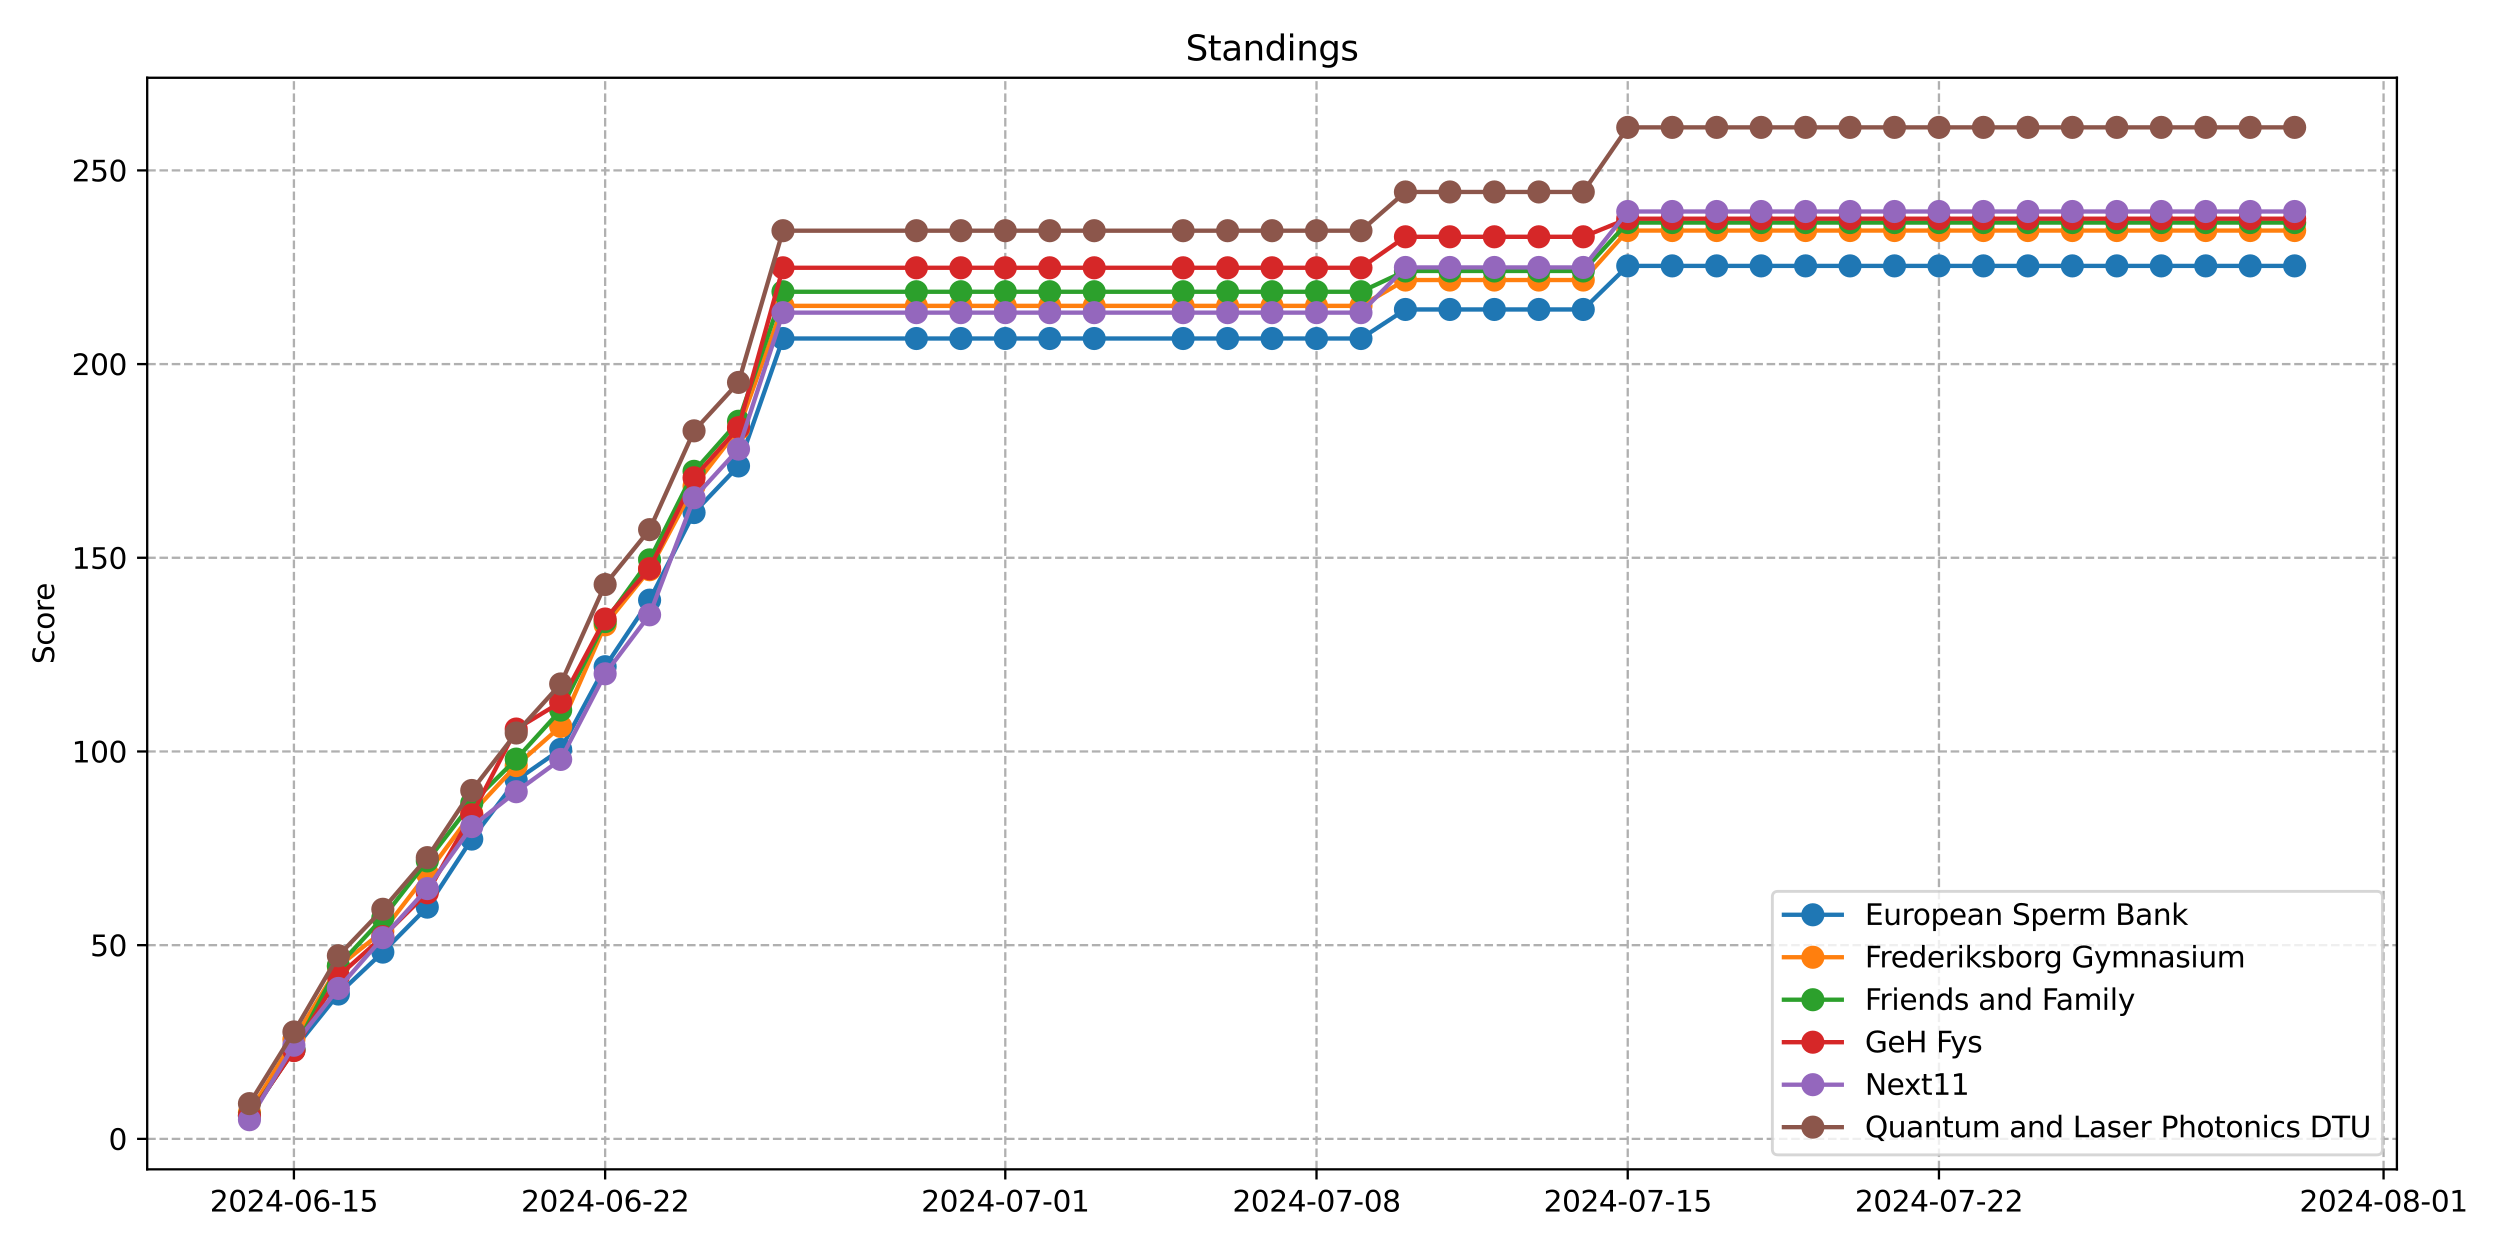 <?xml version="1.0" encoding="utf-8" standalone="no"?>
<!DOCTYPE svg PUBLIC "-//W3C//DTD SVG 1.1//EN"
  "http://www.w3.org/Graphics/SVG/1.1/DTD/svg11.dtd">
<svg xmlns:xlink="http://www.w3.org/1999/xlink" width="864pt" height="432pt" viewBox="0 0 864 432" xmlns="http://www.w3.org/2000/svg" version="1.1">
 <defs>
  <style type="text/css">*{stroke-linejoin: round; stroke-linecap: butt}</style>
 </defs>
 <g id="figure_1">
  <g id="patch_1">
   <path d="M 0 432 
L 864 432 
L 864 0 
L 0 0 
z
" style="fill: #ffffff"/>
  </g>
  <g id="axes_1">
   <g id="patch_2">
    <path d="M 50.87 404.12 
L 828.37 404.12 
L 828.37 26.88 
L 50.87 26.88 
z
" style="fill: #ffffff"/>
   </g>
   <g id="matplotlib.axis_1">
    <g id="xtick_1">
     <g id="line2d_1">
      <path d="M 101.577 404.12 
L 101.577 26.88 
" clip-path="url(#p027af3b666)" style="fill: none; stroke-dasharray: 2.96,1.28; stroke-dashoffset: 0; stroke: #b0b0b0; stroke-width: 0.8"/>
     </g>
     <g id="line2d_2">
      <defs>
       <path id="mcd6f34b2e8" d="M 0 0 
L 0 3.5 
" style="stroke: #000000; stroke-width: 0.8"/>
      </defs>
      <g>
       <use xlink:href="#mcd6f34b2e8" x="101.577" y="404.12" style="stroke: #000000; stroke-width: 0.8"/>
      </g>
     </g>
     <g id="text_1">
      <!-- 2024-06-15 -->
      <g transform="translate(72.519 418.718) scale(0.1 -0.1)">
       <defs>
        <path id="DejaVuSans-32" d="M 1228 531 
L 3431 531 
L 3431 0 
L 469 0 
L 469 531 
Q 828 903 1448 1529 
Q 2069 2156 2228 2338 
Q 2531 2678 2651 2914 
Q 2772 3150 2772 3378 
Q 2772 3750 2511 3984 
Q 2250 4219 1831 4219 
Q 1534 4219 1204 4116 
Q 875 4013 500 3803 
L 500 4441 
Q 881 4594 1212 4672 
Q 1544 4750 1819 4750 
Q 2544 4750 2975 4387 
Q 3406 4025 3406 3419 
Q 3406 3131 3298 2873 
Q 3191 2616 2906 2266 
Q 2828 2175 2409 1742 
Q 1991 1309 1228 531 
z
" transform="scale(0.016)"/>
        <path id="DejaVuSans-30" d="M 2034 4250 
Q 1547 4250 1301 3770 
Q 1056 3291 1056 2328 
Q 1056 1369 1301 889 
Q 1547 409 2034 409 
Q 2525 409 2770 889 
Q 3016 1369 3016 2328 
Q 3016 3291 2770 3770 
Q 2525 4250 2034 4250 
z
M 2034 4750 
Q 2819 4750 3233 4129 
Q 3647 3509 3647 2328 
Q 3647 1150 3233 529 
Q 2819 -91 2034 -91 
Q 1250 -91 836 529 
Q 422 1150 422 2328 
Q 422 3509 836 4129 
Q 1250 4750 2034 4750 
z
" transform="scale(0.016)"/>
        <path id="DejaVuSans-34" d="M 2419 4116 
L 825 1625 
L 2419 1625 
L 2419 4116 
z
M 2253 4666 
L 3047 4666 
L 3047 1625 
L 3713 1625 
L 3713 1100 
L 3047 1100 
L 3047 0 
L 2419 0 
L 2419 1100 
L 313 1100 
L 313 1709 
L 2253 4666 
z
" transform="scale(0.016)"/>
        <path id="DejaVuSans-2d" d="M 313 2009 
L 1997 2009 
L 1997 1497 
L 313 1497 
L 313 2009 
z
" transform="scale(0.016)"/>
        <path id="DejaVuSans-36" d="M 2113 2584 
Q 1688 2584 1439 2293 
Q 1191 2003 1191 1497 
Q 1191 994 1439 701 
Q 1688 409 2113 409 
Q 2538 409 2786 701 
Q 3034 994 3034 1497 
Q 3034 2003 2786 2293 
Q 2538 2584 2113 2584 
z
M 3366 4563 
L 3366 3988 
Q 3128 4100 2886 4159 
Q 2644 4219 2406 4219 
Q 1781 4219 1451 3797 
Q 1122 3375 1075 2522 
Q 1259 2794 1537 2939 
Q 1816 3084 2150 3084 
Q 2853 3084 3261 2657 
Q 3669 2231 3669 1497 
Q 3669 778 3244 343 
Q 2819 -91 2113 -91 
Q 1303 -91 875 529 
Q 447 1150 447 2328 
Q 447 3434 972 4092 
Q 1497 4750 2381 4750 
Q 2619 4750 2861 4703 
Q 3103 4656 3366 4563 
z
" transform="scale(0.016)"/>
        <path id="DejaVuSans-31" d="M 794 531 
L 1825 531 
L 1825 4091 
L 703 3866 
L 703 4441 
L 1819 4666 
L 2450 4666 
L 2450 531 
L 3481 531 
L 3481 0 
L 794 0 
L 794 531 
z
" transform="scale(0.016)"/>
        <path id="DejaVuSans-35" d="M 691 4666 
L 3169 4666 
L 3169 4134 
L 1269 4134 
L 1269 2991 
Q 1406 3038 1543 3061 
Q 1681 3084 1819 3084 
Q 2600 3084 3056 2656 
Q 3513 2228 3513 1497 
Q 3513 744 3044 326 
Q 2575 -91 1722 -91 
Q 1428 -91 1123 -41 
Q 819 9 494 109 
L 494 744 
Q 775 591 1075 516 
Q 1375 441 1709 441 
Q 2250 441 2565 725 
Q 2881 1009 2881 1497 
Q 2881 1984 2565 2268 
Q 2250 2553 1709 2553 
Q 1456 2553 1204 2497 
Q 953 2441 691 2322 
L 691 4666 
z
" transform="scale(0.016)"/>
       </defs>
       <use xlink:href="#DejaVuSans-32"/>
       <use xlink:href="#DejaVuSans-30" x="63.623"/>
       <use xlink:href="#DejaVuSans-32" x="127.246"/>
       <use xlink:href="#DejaVuSans-34" x="190.869"/>
       <use xlink:href="#DejaVuSans-2d" x="254.492"/>
       <use xlink:href="#DejaVuSans-30" x="290.576"/>
       <use xlink:href="#DejaVuSans-36" x="354.199"/>
       <use xlink:href="#DejaVuSans-2d" x="417.822"/>
       <use xlink:href="#DejaVuSans-31" x="453.906"/>
       <use xlink:href="#DejaVuSans-35" x="517.529"/>
      </g>
     </g>
    </g>
    <g id="xtick_2">
     <g id="line2d_3">
      <path d="M 209.136 404.12 
L 209.136 26.88 
" clip-path="url(#p027af3b666)" style="fill: none; stroke-dasharray: 2.96,1.28; stroke-dashoffset: 0; stroke: #b0b0b0; stroke-width: 0.8"/>
     </g>
     <g id="line2d_4">
      <g>
       <use xlink:href="#mcd6f34b2e8" x="209.136" y="404.12" style="stroke: #000000; stroke-width: 0.8"/>
      </g>
     </g>
     <g id="text_2">
      <!-- 2024-06-22 -->
      <g transform="translate(180.078 418.718) scale(0.1 -0.1)">
       <use xlink:href="#DejaVuSans-32"/>
       <use xlink:href="#DejaVuSans-30" x="63.623"/>
       <use xlink:href="#DejaVuSans-32" x="127.246"/>
       <use xlink:href="#DejaVuSans-34" x="190.869"/>
       <use xlink:href="#DejaVuSans-2d" x="254.492"/>
       <use xlink:href="#DejaVuSans-30" x="290.576"/>
       <use xlink:href="#DejaVuSans-36" x="354.199"/>
       <use xlink:href="#DejaVuSans-2d" x="417.822"/>
       <use xlink:href="#DejaVuSans-32" x="453.906"/>
       <use xlink:href="#DejaVuSans-32" x="517.529"/>
      </g>
     </g>
    </g>
    <g id="xtick_3">
     <g id="line2d_5">
      <path d="M 347.426 404.12 
L 347.426 26.88 
" clip-path="url(#p027af3b666)" style="fill: none; stroke-dasharray: 2.96,1.28; stroke-dashoffset: 0; stroke: #b0b0b0; stroke-width: 0.8"/>
     </g>
     <g id="line2d_6">
      <g>
       <use xlink:href="#mcd6f34b2e8" x="347.426" y="404.12" style="stroke: #000000; stroke-width: 0.8"/>
      </g>
     </g>
     <g id="text_3">
      <!-- 2024-07-01 -->
      <g transform="translate(318.368 418.718) scale(0.1 -0.1)">
       <defs>
        <path id="DejaVuSans-37" d="M 525 4666 
L 3525 4666 
L 3525 4397 
L 1831 0 
L 1172 0 
L 2766 4134 
L 525 4134 
L 525 4666 
z
" transform="scale(0.016)"/>
       </defs>
       <use xlink:href="#DejaVuSans-32"/>
       <use xlink:href="#DejaVuSans-30" x="63.623"/>
       <use xlink:href="#DejaVuSans-32" x="127.246"/>
       <use xlink:href="#DejaVuSans-34" x="190.869"/>
       <use xlink:href="#DejaVuSans-2d" x="254.492"/>
       <use xlink:href="#DejaVuSans-30" x="290.576"/>
       <use xlink:href="#DejaVuSans-37" x="354.199"/>
       <use xlink:href="#DejaVuSans-2d" x="417.822"/>
       <use xlink:href="#DejaVuSans-30" x="453.906"/>
       <use xlink:href="#DejaVuSans-31" x="517.529"/>
      </g>
     </g>
    </g>
    <g id="xtick_4">
     <g id="line2d_7">
      <path d="M 454.986 404.12 
L 454.986 26.88 
" clip-path="url(#p027af3b666)" style="fill: none; stroke-dasharray: 2.96,1.28; stroke-dashoffset: 0; stroke: #b0b0b0; stroke-width: 0.8"/>
     </g>
     <g id="line2d_8">
      <g>
       <use xlink:href="#mcd6f34b2e8" x="454.986" y="404.12" style="stroke: #000000; stroke-width: 0.8"/>
      </g>
     </g>
     <g id="text_4">
      <!-- 2024-07-08 -->
      <g transform="translate(425.928 418.718) scale(0.1 -0.1)">
       <defs>
        <path id="DejaVuSans-38" d="M 2034 2216 
Q 1584 2216 1326 1975 
Q 1069 1734 1069 1313 
Q 1069 891 1326 650 
Q 1584 409 2034 409 
Q 2484 409 2743 651 
Q 3003 894 3003 1313 
Q 3003 1734 2745 1975 
Q 2488 2216 2034 2216 
z
M 1403 2484 
Q 997 2584 770 2862 
Q 544 3141 544 3541 
Q 544 4100 942 4425 
Q 1341 4750 2034 4750 
Q 2731 4750 3128 4425 
Q 3525 4100 3525 3541 
Q 3525 3141 3298 2862 
Q 3072 2584 2669 2484 
Q 3125 2378 3379 2068 
Q 3634 1759 3634 1313 
Q 3634 634 3220 271 
Q 2806 -91 2034 -91 
Q 1263 -91 848 271 
Q 434 634 434 1313 
Q 434 1759 690 2068 
Q 947 2378 1403 2484 
z
M 1172 3481 
Q 1172 3119 1398 2916 
Q 1625 2713 2034 2713 
Q 2441 2713 2670 2916 
Q 2900 3119 2900 3481 
Q 2900 3844 2670 4047 
Q 2441 4250 2034 4250 
Q 1625 4250 1398 4047 
Q 1172 3844 1172 3481 
z
" transform="scale(0.016)"/>
       </defs>
       <use xlink:href="#DejaVuSans-32"/>
       <use xlink:href="#DejaVuSans-30" x="63.623"/>
       <use xlink:href="#DejaVuSans-32" x="127.246"/>
       <use xlink:href="#DejaVuSans-34" x="190.869"/>
       <use xlink:href="#DejaVuSans-2d" x="254.492"/>
       <use xlink:href="#DejaVuSans-30" x="290.576"/>
       <use xlink:href="#DejaVuSans-37" x="354.199"/>
       <use xlink:href="#DejaVuSans-2d" x="417.822"/>
       <use xlink:href="#DejaVuSans-30" x="453.906"/>
       <use xlink:href="#DejaVuSans-38" x="517.529"/>
      </g>
     </g>
    </g>
    <g id="xtick_5">
     <g id="line2d_9">
      <path d="M 562.545 404.12 
L 562.545 26.88 
" clip-path="url(#p027af3b666)" style="fill: none; stroke-dasharray: 2.96,1.28; stroke-dashoffset: 0; stroke: #b0b0b0; stroke-width: 0.8"/>
     </g>
     <g id="line2d_10">
      <g>
       <use xlink:href="#mcd6f34b2e8" x="562.545" y="404.12" style="stroke: #000000; stroke-width: 0.8"/>
      </g>
     </g>
     <g id="text_5">
      <!-- 2024-07-15 -->
      <g transform="translate(533.487 418.718) scale(0.1 -0.1)">
       <use xlink:href="#DejaVuSans-32"/>
       <use xlink:href="#DejaVuSans-30" x="63.623"/>
       <use xlink:href="#DejaVuSans-32" x="127.246"/>
       <use xlink:href="#DejaVuSans-34" x="190.869"/>
       <use xlink:href="#DejaVuSans-2d" x="254.492"/>
       <use xlink:href="#DejaVuSans-30" x="290.576"/>
       <use xlink:href="#DejaVuSans-37" x="354.199"/>
       <use xlink:href="#DejaVuSans-2d" x="417.822"/>
       <use xlink:href="#DejaVuSans-31" x="453.906"/>
       <use xlink:href="#DejaVuSans-35" x="517.529"/>
      </g>
     </g>
    </g>
    <g id="xtick_6">
     <g id="line2d_11">
      <path d="M 670.104 404.12 
L 670.104 26.88 
" clip-path="url(#p027af3b666)" style="fill: none; stroke-dasharray: 2.96,1.28; stroke-dashoffset: 0; stroke: #b0b0b0; stroke-width: 0.8"/>
     </g>
     <g id="line2d_12">
      <g>
       <use xlink:href="#mcd6f34b2e8" x="670.104" y="404.12" style="stroke: #000000; stroke-width: 0.8"/>
      </g>
     </g>
     <g id="text_6">
      <!-- 2024-07-22 -->
      <g transform="translate(641.046 418.718) scale(0.1 -0.1)">
       <use xlink:href="#DejaVuSans-32"/>
       <use xlink:href="#DejaVuSans-30" x="63.623"/>
       <use xlink:href="#DejaVuSans-32" x="127.246"/>
       <use xlink:href="#DejaVuSans-34" x="190.869"/>
       <use xlink:href="#DejaVuSans-2d" x="254.492"/>
       <use xlink:href="#DejaVuSans-30" x="290.576"/>
       <use xlink:href="#DejaVuSans-37" x="354.199"/>
       <use xlink:href="#DejaVuSans-2d" x="417.822"/>
       <use xlink:href="#DejaVuSans-32" x="453.906"/>
       <use xlink:href="#DejaVuSans-32" x="517.529"/>
      </g>
     </g>
    </g>
    <g id="xtick_7">
     <g id="line2d_13">
      <path d="M 823.76 404.12 
L 823.76 26.88 
" clip-path="url(#p027af3b666)" style="fill: none; stroke-dasharray: 2.96,1.28; stroke-dashoffset: 0; stroke: #b0b0b0; stroke-width: 0.8"/>
     </g>
     <g id="line2d_14">
      <g>
       <use xlink:href="#mcd6f34b2e8" x="823.76" y="404.12" style="stroke: #000000; stroke-width: 0.8"/>
      </g>
     </g>
     <g id="text_7">
      <!-- 2024-08-01 -->
      <g transform="translate(794.702 418.718) scale(0.1 -0.1)">
       <use xlink:href="#DejaVuSans-32"/>
       <use xlink:href="#DejaVuSans-30" x="63.623"/>
       <use xlink:href="#DejaVuSans-32" x="127.246"/>
       <use xlink:href="#DejaVuSans-34" x="190.869"/>
       <use xlink:href="#DejaVuSans-2d" x="254.492"/>
       <use xlink:href="#DejaVuSans-30" x="290.576"/>
       <use xlink:href="#DejaVuSans-38" x="354.199"/>
       <use xlink:href="#DejaVuSans-2d" x="417.822"/>
       <use xlink:href="#DejaVuSans-30" x="453.906"/>
       <use xlink:href="#DejaVuSans-31" x="517.529"/>
      </g>
     </g>
    </g>
   </g>
   <g id="matplotlib.axis_2">
    <g id="ytick_1">
     <g id="line2d_15">
      <path d="M 50.87 393.59 
L 828.37 393.59 
" clip-path="url(#p027af3b666)" style="fill: none; stroke-dasharray: 2.96,1.28; stroke-dashoffset: 0; stroke: #b0b0b0; stroke-width: 0.8"/>
     </g>
     <g id="line2d_16">
      <defs>
       <path id="m9e1068855d" d="M 0 0 
L -3.5 0 
" style="stroke: #000000; stroke-width: 0.8"/>
      </defs>
      <g>
       <use xlink:href="#m9e1068855d" x="50.87" y="393.59" style="stroke: #000000; stroke-width: 0.8"/>
      </g>
     </g>
     <g id="text_8">
      <!-- 0 -->
      <g transform="translate(37.508 397.39) scale(0.1 -0.1)">
       <use xlink:href="#DejaVuSans-30"/>
      </g>
     </g>
    </g>
    <g id="ytick_2">
     <g id="line2d_17">
      <path d="M 50.87 326.65 
L 828.37 326.65 
" clip-path="url(#p027af3b666)" style="fill: none; stroke-dasharray: 2.96,1.28; stroke-dashoffset: 0; stroke: #b0b0b0; stroke-width: 0.8"/>
     </g>
     <g id="line2d_18">
      <g>
       <use xlink:href="#m9e1068855d" x="50.87" y="326.65" style="stroke: #000000; stroke-width: 0.8"/>
      </g>
     </g>
     <g id="text_9">
      <!-- 50 -->
      <g transform="translate(31.145 330.449) scale(0.1 -0.1)">
       <use xlink:href="#DejaVuSans-35"/>
       <use xlink:href="#DejaVuSans-30" x="63.623"/>
      </g>
     </g>
    </g>
    <g id="ytick_3">
     <g id="line2d_19">
      <path d="M 50.87 259.709 
L 828.37 259.709 
" clip-path="url(#p027af3b666)" style="fill: none; stroke-dasharray: 2.96,1.28; stroke-dashoffset: 0; stroke: #b0b0b0; stroke-width: 0.8"/>
     </g>
     <g id="line2d_20">
      <g>
       <use xlink:href="#m9e1068855d" x="50.87" y="259.709" style="stroke: #000000; stroke-width: 0.8"/>
      </g>
     </g>
     <g id="text_10">
      <!-- 100 -->
      <g transform="translate(24.782 263.508) scale(0.1 -0.1)">
       <use xlink:href="#DejaVuSans-31"/>
       <use xlink:href="#DejaVuSans-30" x="63.623"/>
       <use xlink:href="#DejaVuSans-30" x="127.246"/>
      </g>
     </g>
    </g>
    <g id="ytick_4">
     <g id="line2d_21">
      <path d="M 50.87 192.768 
L 828.37 192.768 
" clip-path="url(#p027af3b666)" style="fill: none; stroke-dasharray: 2.96,1.28; stroke-dashoffset: 0; stroke: #b0b0b0; stroke-width: 0.8"/>
     </g>
     <g id="line2d_22">
      <g>
       <use xlink:href="#m9e1068855d" x="50.87" y="192.768" style="stroke: #000000; stroke-width: 0.8"/>
      </g>
     </g>
     <g id="text_11">
      <!-- 150 -->
      <g transform="translate(24.782 196.568) scale(0.1 -0.1)">
       <use xlink:href="#DejaVuSans-31"/>
       <use xlink:href="#DejaVuSans-35" x="63.623"/>
       <use xlink:href="#DejaVuSans-30" x="127.246"/>
      </g>
     </g>
    </g>
    <g id="ytick_5">
     <g id="line2d_23">
      <path d="M 50.87 125.828 
L 828.37 125.828 
" clip-path="url(#p027af3b666)" style="fill: none; stroke-dasharray: 2.96,1.28; stroke-dashoffset: 0; stroke: #b0b0b0; stroke-width: 0.8"/>
     </g>
     <g id="line2d_24">
      <g>
       <use xlink:href="#m9e1068855d" x="50.87" y="125.828" style="stroke: #000000; stroke-width: 0.8"/>
      </g>
     </g>
     <g id="text_12">
      <!-- 200 -->
      <g transform="translate(24.782 129.627) scale(0.1 -0.1)">
       <use xlink:href="#DejaVuSans-32"/>
       <use xlink:href="#DejaVuSans-30" x="63.623"/>
       <use xlink:href="#DejaVuSans-30" x="127.246"/>
      </g>
     </g>
    </g>
    <g id="ytick_6">
     <g id="line2d_25">
      <path d="M 50.87 58.887 
L 828.37 58.887 
" clip-path="url(#p027af3b666)" style="fill: none; stroke-dasharray: 2.96,1.28; stroke-dashoffset: 0; stroke: #b0b0b0; stroke-width: 0.8"/>
     </g>
     <g id="line2d_26">
      <g>
       <use xlink:href="#m9e1068855d" x="50.87" y="58.887" style="stroke: #000000; stroke-width: 0.8"/>
      </g>
     </g>
     <g id="text_13">
      <!-- 250 -->
      <g transform="translate(24.782 62.686) scale(0.1 -0.1)">
       <use xlink:href="#DejaVuSans-32"/>
       <use xlink:href="#DejaVuSans-35" x="63.623"/>
       <use xlink:href="#DejaVuSans-30" x="127.246"/>
      </g>
     </g>
    </g>
    <g id="text_14">
     <!-- Score -->
     <g transform="translate(18.703 229.502) rotate(-90) scale(0.1 -0.1)">
      <defs>
       <path id="DejaVuSans-53" d="M 3425 4513 
L 3425 3897 
Q 3066 4069 2747 4153 
Q 2428 4238 2131 4238 
Q 1616 4238 1336 4038 
Q 1056 3838 1056 3469 
Q 1056 3159 1242 3001 
Q 1428 2844 1947 2747 
L 2328 2669 
Q 3034 2534 3370 2195 
Q 3706 1856 3706 1288 
Q 3706 609 3251 259 
Q 2797 -91 1919 -91 
Q 1588 -91 1214 -16 
Q 841 59 441 206 
L 441 856 
Q 825 641 1194 531 
Q 1563 422 1919 422 
Q 2459 422 2753 634 
Q 3047 847 3047 1241 
Q 3047 1584 2836 1778 
Q 2625 1972 2144 2069 
L 1759 2144 
Q 1053 2284 737 2584 
Q 422 2884 422 3419 
Q 422 4038 858 4394 
Q 1294 4750 2059 4750 
Q 2388 4750 2728 4690 
Q 3069 4631 3425 4513 
z
" transform="scale(0.016)"/>
       <path id="DejaVuSans-63" d="M 3122 3366 
L 3122 2828 
Q 2878 2963 2633 3030 
Q 2388 3097 2138 3097 
Q 1578 3097 1268 2742 
Q 959 2388 959 1747 
Q 959 1106 1268 751 
Q 1578 397 2138 397 
Q 2388 397 2633 464 
Q 2878 531 3122 666 
L 3122 134 
Q 2881 22 2623 -34 
Q 2366 -91 2075 -91 
Q 1284 -91 818 406 
Q 353 903 353 1747 
Q 353 2603 823 3093 
Q 1294 3584 2113 3584 
Q 2378 3584 2631 3529 
Q 2884 3475 3122 3366 
z
" transform="scale(0.016)"/>
       <path id="DejaVuSans-6f" d="M 1959 3097 
Q 1497 3097 1228 2736 
Q 959 2375 959 1747 
Q 959 1119 1226 758 
Q 1494 397 1959 397 
Q 2419 397 2687 759 
Q 2956 1122 2956 1747 
Q 2956 2369 2687 2733 
Q 2419 3097 1959 3097 
z
M 1959 3584 
Q 2709 3584 3137 3096 
Q 3566 2609 3566 1747 
Q 3566 888 3137 398 
Q 2709 -91 1959 -91 
Q 1206 -91 779 398 
Q 353 888 353 1747 
Q 353 2609 779 3096 
Q 1206 3584 1959 3584 
z
" transform="scale(0.016)"/>
       <path id="DejaVuSans-72" d="M 2631 2963 
Q 2534 3019 2420 3045 
Q 2306 3072 2169 3072 
Q 1681 3072 1420 2755 
Q 1159 2438 1159 1844 
L 1159 0 
L 581 0 
L 581 3500 
L 1159 3500 
L 1159 2956 
Q 1341 3275 1631 3429 
Q 1922 3584 2338 3584 
Q 2397 3584 2469 3576 
Q 2541 3569 2628 3553 
L 2631 2963 
z
" transform="scale(0.016)"/>
       <path id="DejaVuSans-65" d="M 3597 1894 
L 3597 1613 
L 953 1613 
Q 991 1019 1311 708 
Q 1631 397 2203 397 
Q 2534 397 2845 478 
Q 3156 559 3463 722 
L 3463 178 
Q 3153 47 2828 -22 
Q 2503 -91 2169 -91 
Q 1331 -91 842 396 
Q 353 884 353 1716 
Q 353 2575 817 3079 
Q 1281 3584 2069 3584 
Q 2775 3584 3186 3129 
Q 3597 2675 3597 1894 
z
M 3022 2063 
Q 3016 2534 2758 2815 
Q 2500 3097 2075 3097 
Q 1594 3097 1305 2825 
Q 1016 2553 972 2059 
L 3022 2063 
z
" transform="scale(0.016)"/>
      </defs>
      <use xlink:href="#DejaVuSans-53"/>
      <use xlink:href="#DejaVuSans-63" x="63.477"/>
      <use xlink:href="#DejaVuSans-6f" x="118.457"/>
      <use xlink:href="#DejaVuSans-72" x="179.639"/>
      <use xlink:href="#DejaVuSans-65" x="218.502"/>
     </g>
    </g>
   </g>
   <g id="line2d_27">
    <path d="M 86.211 385.806 
L 101.577 362.664 
L 116.942 343.538 
L 132.308 329.05 
L 147.673 313.51 
L 163.039 289.986 
L 178.405 269.664 
L 193.77 259.002 
L 209.136 230.408 
L 224.501 207.41 
L 239.867 177.143 
L 255.233 161.029 
L 270.598 116.992 
L 316.695 116.992 
L 332.061 116.992 
L 347.426 116.992 
L 362.792 116.992 
L 378.158 116.992 
L 408.889 116.992 
L 424.254 116.992 
L 439.62 116.992 
L 454.986 116.992 
L 470.351 116.992 
L 485.717 106.951 
L 501.082 106.951 
L 516.448 106.951 
L 531.814 106.951 
L 547.179 106.951 
L 562.545 91.889 
L 577.91 91.889 
L 593.276 91.889 
L 608.642 91.889 
L 624.007 91.889 
L 639.373 91.889 
L 654.739 91.889 
L 670.104 91.889 
L 685.47 91.889 
L 700.835 91.889 
L 716.201 91.889 
L 731.567 91.889 
L 746.932 91.889 
L 762.298 91.889 
L 777.663 91.889 
L 793.029 91.889 
" clip-path="url(#p027af3b666)" style="fill: none; stroke: #1f77b4; stroke-width: 1.5; stroke-linecap: square"/>
    <defs>
     <path id="m275ce8ea52" d="M 0 3.5 
C 0.928 3.5 1.819 3.131 2.475 2.475 
C 3.131 1.819 3.5 0.928 3.5 0 
C 3.5 -0.928 3.131 -1.819 2.475 -2.475 
C 1.819 -3.131 0.928 -3.5 0 -3.5 
C -0.928 -3.5 -1.819 -3.131 -2.475 -2.475 
C -3.131 -1.819 -3.5 -0.928 -3.5 0 
C -3.5 0.928 -3.131 1.819 -2.475 2.475 
C -1.819 3.131 -0.928 3.5 0 3.5 
z
" style="stroke: #1f77b4"/>
    </defs>
    <g clip-path="url(#p027af3b666)">
     <use xlink:href="#m275ce8ea52" x="86.211" y="385.806" style="fill: #1f77b4; stroke: #1f77b4"/>
     <use xlink:href="#m275ce8ea52" x="101.577" y="362.664" style="fill: #1f77b4; stroke: #1f77b4"/>
     <use xlink:href="#m275ce8ea52" x="116.942" y="343.538" style="fill: #1f77b4; stroke: #1f77b4"/>
     <use xlink:href="#m275ce8ea52" x="132.308" y="329.05" style="fill: #1f77b4; stroke: #1f77b4"/>
     <use xlink:href="#m275ce8ea52" x="147.673" y="313.51" style="fill: #1f77b4; stroke: #1f77b4"/>
     <use xlink:href="#m275ce8ea52" x="163.039" y="289.986" style="fill: #1f77b4; stroke: #1f77b4"/>
     <use xlink:href="#m275ce8ea52" x="178.405" y="269.664" style="fill: #1f77b4; stroke: #1f77b4"/>
     <use xlink:href="#m275ce8ea52" x="193.77" y="259.002" style="fill: #1f77b4; stroke: #1f77b4"/>
     <use xlink:href="#m275ce8ea52" x="209.136" y="230.408" style="fill: #1f77b4; stroke: #1f77b4"/>
     <use xlink:href="#m275ce8ea52" x="224.501" y="207.41" style="fill: #1f77b4; stroke: #1f77b4"/>
     <use xlink:href="#m275ce8ea52" x="239.867" y="177.143" style="fill: #1f77b4; stroke: #1f77b4"/>
     <use xlink:href="#m275ce8ea52" x="255.233" y="161.029" style="fill: #1f77b4; stroke: #1f77b4"/>
     <use xlink:href="#m275ce8ea52" x="270.598" y="116.992" style="fill: #1f77b4; stroke: #1f77b4"/>
     <use xlink:href="#m275ce8ea52" x="316.695" y="116.992" style="fill: #1f77b4; stroke: #1f77b4"/>
     <use xlink:href="#m275ce8ea52" x="332.061" y="116.992" style="fill: #1f77b4; stroke: #1f77b4"/>
     <use xlink:href="#m275ce8ea52" x="347.426" y="116.992" style="fill: #1f77b4; stroke: #1f77b4"/>
     <use xlink:href="#m275ce8ea52" x="362.792" y="116.992" style="fill: #1f77b4; stroke: #1f77b4"/>
     <use xlink:href="#m275ce8ea52" x="378.158" y="116.992" style="fill: #1f77b4; stroke: #1f77b4"/>
     <use xlink:href="#m275ce8ea52" x="408.889" y="116.992" style="fill: #1f77b4; stroke: #1f77b4"/>
     <use xlink:href="#m275ce8ea52" x="424.254" y="116.992" style="fill: #1f77b4; stroke: #1f77b4"/>
     <use xlink:href="#m275ce8ea52" x="439.62" y="116.992" style="fill: #1f77b4; stroke: #1f77b4"/>
     <use xlink:href="#m275ce8ea52" x="454.986" y="116.992" style="fill: #1f77b4; stroke: #1f77b4"/>
     <use xlink:href="#m275ce8ea52" x="470.351" y="116.992" style="fill: #1f77b4; stroke: #1f77b4"/>
     <use xlink:href="#m275ce8ea52" x="485.717" y="106.951" style="fill: #1f77b4; stroke: #1f77b4"/>
     <use xlink:href="#m275ce8ea52" x="501.082" y="106.951" style="fill: #1f77b4; stroke: #1f77b4"/>
     <use xlink:href="#m275ce8ea52" x="516.448" y="106.951" style="fill: #1f77b4; stroke: #1f77b4"/>
     <use xlink:href="#m275ce8ea52" x="531.814" y="106.951" style="fill: #1f77b4; stroke: #1f77b4"/>
     <use xlink:href="#m275ce8ea52" x="547.179" y="106.951" style="fill: #1f77b4; stroke: #1f77b4"/>
     <use xlink:href="#m275ce8ea52" x="562.545" y="91.889" style="fill: #1f77b4; stroke: #1f77b4"/>
     <use xlink:href="#m275ce8ea52" x="577.91" y="91.889" style="fill: #1f77b4; stroke: #1f77b4"/>
     <use xlink:href="#m275ce8ea52" x="593.276" y="91.889" style="fill: #1f77b4; stroke: #1f77b4"/>
     <use xlink:href="#m275ce8ea52" x="608.642" y="91.889" style="fill: #1f77b4; stroke: #1f77b4"/>
     <use xlink:href="#m275ce8ea52" x="624.007" y="91.889" style="fill: #1f77b4; stroke: #1f77b4"/>
     <use xlink:href="#m275ce8ea52" x="639.373" y="91.889" style="fill: #1f77b4; stroke: #1f77b4"/>
     <use xlink:href="#m275ce8ea52" x="654.739" y="91.889" style="fill: #1f77b4; stroke: #1f77b4"/>
     <use xlink:href="#m275ce8ea52" x="670.104" y="91.889" style="fill: #1f77b4; stroke: #1f77b4"/>
     <use xlink:href="#m275ce8ea52" x="685.47" y="91.889" style="fill: #1f77b4; stroke: #1f77b4"/>
     <use xlink:href="#m275ce8ea52" x="700.835" y="91.889" style="fill: #1f77b4; stroke: #1f77b4"/>
     <use xlink:href="#m275ce8ea52" x="716.201" y="91.889" style="fill: #1f77b4; stroke: #1f77b4"/>
     <use xlink:href="#m275ce8ea52" x="731.567" y="91.889" style="fill: #1f77b4; stroke: #1f77b4"/>
     <use xlink:href="#m275ce8ea52" x="746.932" y="91.889" style="fill: #1f77b4; stroke: #1f77b4"/>
     <use xlink:href="#m275ce8ea52" x="762.298" y="91.889" style="fill: #1f77b4; stroke: #1f77b4"/>
     <use xlink:href="#m275ce8ea52" x="777.663" y="91.889" style="fill: #1f77b4; stroke: #1f77b4"/>
     <use xlink:href="#m275ce8ea52" x="793.029" y="91.889" style="fill: #1f77b4; stroke: #1f77b4"/>
    </g>
   </g>
   <g id="line2d_28">
    <path d="M 86.211 384.478 
L 101.577 359.19 
L 116.942 334.05 
L 132.308 321.852 
L 147.673 301.918 
L 163.039 281.092 
L 178.405 264.58 
L 193.77 251.043 
L 209.136 215.937 
L 224.501 196.896 
L 239.867 168.037 
L 255.233 148.252 
L 270.598 105.708 
L 316.695 105.708 
L 332.061 105.708 
L 347.426 105.708 
L 362.792 105.708 
L 378.158 105.708 
L 408.889 105.708 
L 424.254 105.708 
L 439.62 105.708 
L 454.986 105.708 
L 470.351 105.708 
L 485.717 96.782 
L 501.082 96.782 
L 516.448 96.782 
L 531.814 96.782 
L 547.179 96.782 
L 562.545 79.675 
L 577.91 79.675 
L 593.276 79.675 
L 608.642 79.675 
L 624.007 79.675 
L 639.373 79.675 
L 654.739 79.675 
L 670.104 79.675 
L 685.47 79.675 
L 700.835 79.675 
L 716.201 79.675 
L 731.567 79.675 
L 746.932 79.675 
L 762.298 79.675 
L 777.663 79.675 
L 793.029 79.675 
" clip-path="url(#p027af3b666)" style="fill: none; stroke: #ff7f0e; stroke-width: 1.5; stroke-linecap: square"/>
    <defs>
     <path id="m111d0527d9" d="M 0 3.5 
C 0.928 3.5 1.819 3.131 2.475 2.475 
C 3.131 1.819 3.5 0.928 3.5 0 
C 3.5 -0.928 3.131 -1.819 2.475 -2.475 
C 1.819 -3.131 0.928 -3.5 0 -3.5 
C -0.928 -3.5 -1.819 -3.131 -2.475 -2.475 
C -3.131 -1.819 -3.5 -0.928 -3.5 0 
C -3.5 0.928 -3.131 1.819 -2.475 2.475 
C -1.819 3.131 -0.928 3.5 0 3.5 
z
" style="stroke: #ff7f0e"/>
    </defs>
    <g clip-path="url(#p027af3b666)">
     <use xlink:href="#m111d0527d9" x="86.211" y="384.478" style="fill: #ff7f0e; stroke: #ff7f0e"/>
     <use xlink:href="#m111d0527d9" x="101.577" y="359.19" style="fill: #ff7f0e; stroke: #ff7f0e"/>
     <use xlink:href="#m111d0527d9" x="116.942" y="334.05" style="fill: #ff7f0e; stroke: #ff7f0e"/>
     <use xlink:href="#m111d0527d9" x="132.308" y="321.852" style="fill: #ff7f0e; stroke: #ff7f0e"/>
     <use xlink:href="#m111d0527d9" x="147.673" y="301.918" style="fill: #ff7f0e; stroke: #ff7f0e"/>
     <use xlink:href="#m111d0527d9" x="163.039" y="281.092" style="fill: #ff7f0e; stroke: #ff7f0e"/>
     <use xlink:href="#m111d0527d9" x="178.405" y="264.58" style="fill: #ff7f0e; stroke: #ff7f0e"/>
     <use xlink:href="#m111d0527d9" x="193.77" y="251.043" style="fill: #ff7f0e; stroke: #ff7f0e"/>
     <use xlink:href="#m111d0527d9" x="209.136" y="215.937" style="fill: #ff7f0e; stroke: #ff7f0e"/>
     <use xlink:href="#m111d0527d9" x="224.501" y="196.896" style="fill: #ff7f0e; stroke: #ff7f0e"/>
     <use xlink:href="#m111d0527d9" x="239.867" y="168.037" style="fill: #ff7f0e; stroke: #ff7f0e"/>
     <use xlink:href="#m111d0527d9" x="255.233" y="148.252" style="fill: #ff7f0e; stroke: #ff7f0e"/>
     <use xlink:href="#m111d0527d9" x="270.598" y="105.708" style="fill: #ff7f0e; stroke: #ff7f0e"/>
     <use xlink:href="#m111d0527d9" x="316.695" y="105.708" style="fill: #ff7f0e; stroke: #ff7f0e"/>
     <use xlink:href="#m111d0527d9" x="332.061" y="105.708" style="fill: #ff7f0e; stroke: #ff7f0e"/>
     <use xlink:href="#m111d0527d9" x="347.426" y="105.708" style="fill: #ff7f0e; stroke: #ff7f0e"/>
     <use xlink:href="#m111d0527d9" x="362.792" y="105.708" style="fill: #ff7f0e; stroke: #ff7f0e"/>
     <use xlink:href="#m111d0527d9" x="378.158" y="105.708" style="fill: #ff7f0e; stroke: #ff7f0e"/>
     <use xlink:href="#m111d0527d9" x="408.889" y="105.708" style="fill: #ff7f0e; stroke: #ff7f0e"/>
     <use xlink:href="#m111d0527d9" x="424.254" y="105.708" style="fill: #ff7f0e; stroke: #ff7f0e"/>
     <use xlink:href="#m111d0527d9" x="439.62" y="105.708" style="fill: #ff7f0e; stroke: #ff7f0e"/>
     <use xlink:href="#m111d0527d9" x="454.986" y="105.708" style="fill: #ff7f0e; stroke: #ff7f0e"/>
     <use xlink:href="#m111d0527d9" x="470.351" y="105.708" style="fill: #ff7f0e; stroke: #ff7f0e"/>
     <use xlink:href="#m111d0527d9" x="485.717" y="96.782" style="fill: #ff7f0e; stroke: #ff7f0e"/>
     <use xlink:href="#m111d0527d9" x="501.082" y="96.782" style="fill: #ff7f0e; stroke: #ff7f0e"/>
     <use xlink:href="#m111d0527d9" x="516.448" y="96.782" style="fill: #ff7f0e; stroke: #ff7f0e"/>
     <use xlink:href="#m111d0527d9" x="531.814" y="96.782" style="fill: #ff7f0e; stroke: #ff7f0e"/>
     <use xlink:href="#m111d0527d9" x="547.179" y="96.782" style="fill: #ff7f0e; stroke: #ff7f0e"/>
     <use xlink:href="#m111d0527d9" x="562.545" y="79.675" style="fill: #ff7f0e; stroke: #ff7f0e"/>
     <use xlink:href="#m111d0527d9" x="577.91" y="79.675" style="fill: #ff7f0e; stroke: #ff7f0e"/>
     <use xlink:href="#m111d0527d9" x="593.276" y="79.675" style="fill: #ff7f0e; stroke: #ff7f0e"/>
     <use xlink:href="#m111d0527d9" x="608.642" y="79.675" style="fill: #ff7f0e; stroke: #ff7f0e"/>
     <use xlink:href="#m111d0527d9" x="624.007" y="79.675" style="fill: #ff7f0e; stroke: #ff7f0e"/>
     <use xlink:href="#m111d0527d9" x="639.373" y="79.675" style="fill: #ff7f0e; stroke: #ff7f0e"/>
     <use xlink:href="#m111d0527d9" x="654.739" y="79.675" style="fill: #ff7f0e; stroke: #ff7f0e"/>
     <use xlink:href="#m111d0527d9" x="670.104" y="79.675" style="fill: #ff7f0e; stroke: #ff7f0e"/>
     <use xlink:href="#m111d0527d9" x="685.47" y="79.675" style="fill: #ff7f0e; stroke: #ff7f0e"/>
     <use xlink:href="#m111d0527d9" x="700.835" y="79.675" style="fill: #ff7f0e; stroke: #ff7f0e"/>
     <use xlink:href="#m111d0527d9" x="716.201" y="79.675" style="fill: #ff7f0e; stroke: #ff7f0e"/>
     <use xlink:href="#m111d0527d9" x="731.567" y="79.675" style="fill: #ff7f0e; stroke: #ff7f0e"/>
     <use xlink:href="#m111d0527d9" x="746.932" y="79.675" style="fill: #ff7f0e; stroke: #ff7f0e"/>
     <use xlink:href="#m111d0527d9" x="762.298" y="79.675" style="fill: #ff7f0e; stroke: #ff7f0e"/>
     <use xlink:href="#m111d0527d9" x="777.663" y="79.675" style="fill: #ff7f0e; stroke: #ff7f0e"/>
     <use xlink:href="#m111d0527d9" x="793.029" y="79.675" style="fill: #ff7f0e; stroke: #ff7f0e"/>
    </g>
   </g>
   <g id="line2d_29">
    <path d="M 86.211 385.42 
L 101.577 362.947 
L 116.942 333.78 
L 132.308 317.236 
L 147.673 297.536 
L 163.039 277.55 
L 178.405 262.345 
L 193.77 245.418 
L 209.136 214.817 
L 224.501 193.491 
L 239.867 162.89 
L 255.233 145.581 
L 270.598 100.826 
L 316.695 100.826 
L 332.061 100.826 
L 347.426 100.826 
L 362.792 100.826 
L 378.158 100.826 
L 408.889 100.826 
L 424.254 100.826 
L 439.62 100.826 
L 454.986 100.826 
L 470.351 100.826 
L 485.717 93.654 
L 501.082 93.654 
L 516.448 93.654 
L 531.814 93.654 
L 547.179 93.654 
L 562.545 76.919 
L 577.91 76.919 
L 593.276 76.919 
L 608.642 76.919 
L 624.007 76.919 
L 639.373 76.919 
L 654.739 76.919 
L 670.104 76.919 
L 685.47 76.919 
L 700.835 76.919 
L 716.201 76.919 
L 731.567 76.919 
L 746.932 76.919 
L 762.298 76.919 
L 777.663 76.919 
L 793.029 76.919 
" clip-path="url(#p027af3b666)" style="fill: none; stroke: #2ca02c; stroke-width: 1.5; stroke-linecap: square"/>
    <defs>
     <path id="mea2b0321b2" d="M 0 3.5 
C 0.928 3.5 1.819 3.131 2.475 2.475 
C 3.131 1.819 3.5 0.928 3.5 0 
C 3.5 -0.928 3.131 -1.819 2.475 -2.475 
C 1.819 -3.131 0.928 -3.5 0 -3.5 
C -0.928 -3.5 -1.819 -3.131 -2.475 -2.475 
C -3.131 -1.819 -3.5 -0.928 -3.5 0 
C -3.5 0.928 -3.131 1.819 -2.475 2.475 
C -1.819 3.131 -0.928 3.5 0 3.5 
z
" style="stroke: #2ca02c"/>
    </defs>
    <g clip-path="url(#p027af3b666)">
     <use xlink:href="#mea2b0321b2" x="86.211" y="385.42" style="fill: #2ca02c; stroke: #2ca02c"/>
     <use xlink:href="#mea2b0321b2" x="101.577" y="362.947" style="fill: #2ca02c; stroke: #2ca02c"/>
     <use xlink:href="#mea2b0321b2" x="116.942" y="333.78" style="fill: #2ca02c; stroke: #2ca02c"/>
     <use xlink:href="#mea2b0321b2" x="132.308" y="317.236" style="fill: #2ca02c; stroke: #2ca02c"/>
     <use xlink:href="#mea2b0321b2" x="147.673" y="297.536" style="fill: #2ca02c; stroke: #2ca02c"/>
     <use xlink:href="#mea2b0321b2" x="163.039" y="277.55" style="fill: #2ca02c; stroke: #2ca02c"/>
     <use xlink:href="#mea2b0321b2" x="178.405" y="262.345" style="fill: #2ca02c; stroke: #2ca02c"/>
     <use xlink:href="#mea2b0321b2" x="193.77" y="245.418" style="fill: #2ca02c; stroke: #2ca02c"/>
     <use xlink:href="#mea2b0321b2" x="209.136" y="214.817" style="fill: #2ca02c; stroke: #2ca02c"/>
     <use xlink:href="#mea2b0321b2" x="224.501" y="193.491" style="fill: #2ca02c; stroke: #2ca02c"/>
     <use xlink:href="#mea2b0321b2" x="239.867" y="162.89" style="fill: #2ca02c; stroke: #2ca02c"/>
     <use xlink:href="#mea2b0321b2" x="255.233" y="145.581" style="fill: #2ca02c; stroke: #2ca02c"/>
     <use xlink:href="#mea2b0321b2" x="270.598" y="100.826" style="fill: #2ca02c; stroke: #2ca02c"/>
     <use xlink:href="#mea2b0321b2" x="316.695" y="100.826" style="fill: #2ca02c; stroke: #2ca02c"/>
     <use xlink:href="#mea2b0321b2" x="332.061" y="100.826" style="fill: #2ca02c; stroke: #2ca02c"/>
     <use xlink:href="#mea2b0321b2" x="347.426" y="100.826" style="fill: #2ca02c; stroke: #2ca02c"/>
     <use xlink:href="#mea2b0321b2" x="362.792" y="100.826" style="fill: #2ca02c; stroke: #2ca02c"/>
     <use xlink:href="#mea2b0321b2" x="378.158" y="100.826" style="fill: #2ca02c; stroke: #2ca02c"/>
     <use xlink:href="#mea2b0321b2" x="408.889" y="100.826" style="fill: #2ca02c; stroke: #2ca02c"/>
     <use xlink:href="#mea2b0321b2" x="424.254" y="100.826" style="fill: #2ca02c; stroke: #2ca02c"/>
     <use xlink:href="#mea2b0321b2" x="439.62" y="100.826" style="fill: #2ca02c; stroke: #2ca02c"/>
     <use xlink:href="#mea2b0321b2" x="454.986" y="100.826" style="fill: #2ca02c; stroke: #2ca02c"/>
     <use xlink:href="#mea2b0321b2" x="470.351" y="100.826" style="fill: #2ca02c; stroke: #2ca02c"/>
     <use xlink:href="#mea2b0321b2" x="485.717" y="93.654" style="fill: #2ca02c; stroke: #2ca02c"/>
     <use xlink:href="#mea2b0321b2" x="501.082" y="93.654" style="fill: #2ca02c; stroke: #2ca02c"/>
     <use xlink:href="#mea2b0321b2" x="516.448" y="93.654" style="fill: #2ca02c; stroke: #2ca02c"/>
     <use xlink:href="#mea2b0321b2" x="531.814" y="93.654" style="fill: #2ca02c; stroke: #2ca02c"/>
     <use xlink:href="#mea2b0321b2" x="547.179" y="93.654" style="fill: #2ca02c; stroke: #2ca02c"/>
     <use xlink:href="#mea2b0321b2" x="562.545" y="76.919" style="fill: #2ca02c; stroke: #2ca02c"/>
     <use xlink:href="#mea2b0321b2" x="577.91" y="76.919" style="fill: #2ca02c; stroke: #2ca02c"/>
     <use xlink:href="#mea2b0321b2" x="593.276" y="76.919" style="fill: #2ca02c; stroke: #2ca02c"/>
     <use xlink:href="#mea2b0321b2" x="608.642" y="76.919" style="fill: #2ca02c; stroke: #2ca02c"/>
     <use xlink:href="#mea2b0321b2" x="624.007" y="76.919" style="fill: #2ca02c; stroke: #2ca02c"/>
     <use xlink:href="#mea2b0321b2" x="639.373" y="76.919" style="fill: #2ca02c; stroke: #2ca02c"/>
     <use xlink:href="#mea2b0321b2" x="654.739" y="76.919" style="fill: #2ca02c; stroke: #2ca02c"/>
     <use xlink:href="#mea2b0321b2" x="670.104" y="76.919" style="fill: #2ca02c; stroke: #2ca02c"/>
     <use xlink:href="#mea2b0321b2" x="685.47" y="76.919" style="fill: #2ca02c; stroke: #2ca02c"/>
     <use xlink:href="#mea2b0321b2" x="700.835" y="76.919" style="fill: #2ca02c; stroke: #2ca02c"/>
     <use xlink:href="#mea2b0321b2" x="716.201" y="76.919" style="fill: #2ca02c; stroke: #2ca02c"/>
     <use xlink:href="#mea2b0321b2" x="731.567" y="76.919" style="fill: #2ca02c; stroke: #2ca02c"/>
     <use xlink:href="#mea2b0321b2" x="746.932" y="76.919" style="fill: #2ca02c; stroke: #2ca02c"/>
     <use xlink:href="#mea2b0321b2" x="762.298" y="76.919" style="fill: #2ca02c; stroke: #2ca02c"/>
     <use xlink:href="#mea2b0321b2" x="777.663" y="76.919" style="fill: #2ca02c; stroke: #2ca02c"/>
     <use xlink:href="#mea2b0321b2" x="793.029" y="76.919" style="fill: #2ca02c; stroke: #2ca02c"/>
    </g>
   </g>
   <g id="line2d_30">
    <path d="M 86.211 385.569 
L 101.577 363.077 
L 116.942 337.372 
L 132.308 323.716 
L 147.673 308.543 
L 163.039 281.588 
L 178.405 251.956 
L 193.77 242.673 
L 209.136 213.933 
L 224.501 196.529 
L 239.867 165.111 
L 255.233 147.796 
L 270.598 92.547 
L 316.695 92.547 
L 332.061 92.547 
L 347.426 92.547 
L 362.792 92.547 
L 378.158 92.547 
L 408.889 92.547 
L 424.254 92.547 
L 439.62 92.547 
L 454.986 92.547 
L 470.351 92.547 
L 485.717 81.837 
L 501.082 81.837 
L 516.448 81.837 
L 531.814 81.837 
L 547.179 81.837 
L 562.545 75.589 
L 577.91 75.589 
L 593.276 75.589 
L 608.642 75.589 
L 624.007 75.589 
L 639.373 75.589 
L 654.739 75.589 
L 670.104 75.589 
L 685.47 75.589 
L 700.835 75.589 
L 716.201 75.589 
L 731.567 75.589 
L 746.932 75.589 
L 762.298 75.589 
L 777.663 75.589 
L 793.029 75.589 
" clip-path="url(#p027af3b666)" style="fill: none; stroke: #d62728; stroke-width: 1.5; stroke-linecap: square"/>
    <defs>
     <path id="m3c57aefe9e" d="M 0 3.5 
C 0.928 3.5 1.819 3.131 2.475 2.475 
C 3.131 1.819 3.5 0.928 3.5 0 
C 3.5 -0.928 3.131 -1.819 2.475 -2.475 
C 1.819 -3.131 0.928 -3.5 0 -3.5 
C -0.928 -3.5 -1.819 -3.131 -2.475 -2.475 
C -3.131 -1.819 -3.5 -0.928 -3.5 0 
C -3.5 0.928 -3.131 1.819 -2.475 2.475 
C -1.819 3.131 -0.928 3.5 0 3.5 
z
" style="stroke: #d62728"/>
    </defs>
    <g clip-path="url(#p027af3b666)">
     <use xlink:href="#m3c57aefe9e" x="86.211" y="385.569" style="fill: #d62728; stroke: #d62728"/>
     <use xlink:href="#m3c57aefe9e" x="101.577" y="363.077" style="fill: #d62728; stroke: #d62728"/>
     <use xlink:href="#m3c57aefe9e" x="116.942" y="337.372" style="fill: #d62728; stroke: #d62728"/>
     <use xlink:href="#m3c57aefe9e" x="132.308" y="323.716" style="fill: #d62728; stroke: #d62728"/>
     <use xlink:href="#m3c57aefe9e" x="147.673" y="308.543" style="fill: #d62728; stroke: #d62728"/>
     <use xlink:href="#m3c57aefe9e" x="163.039" y="281.588" style="fill: #d62728; stroke: #d62728"/>
     <use xlink:href="#m3c57aefe9e" x="178.405" y="251.956" style="fill: #d62728; stroke: #d62728"/>
     <use xlink:href="#m3c57aefe9e" x="193.77" y="242.673" style="fill: #d62728; stroke: #d62728"/>
     <use xlink:href="#m3c57aefe9e" x="209.136" y="213.933" style="fill: #d62728; stroke: #d62728"/>
     <use xlink:href="#m3c57aefe9e" x="224.501" y="196.529" style="fill: #d62728; stroke: #d62728"/>
     <use xlink:href="#m3c57aefe9e" x="239.867" y="165.111" style="fill: #d62728; stroke: #d62728"/>
     <use xlink:href="#m3c57aefe9e" x="255.233" y="147.796" style="fill: #d62728; stroke: #d62728"/>
     <use xlink:href="#m3c57aefe9e" x="270.598" y="92.547" style="fill: #d62728; stroke: #d62728"/>
     <use xlink:href="#m3c57aefe9e" x="316.695" y="92.547" style="fill: #d62728; stroke: #d62728"/>
     <use xlink:href="#m3c57aefe9e" x="332.061" y="92.547" style="fill: #d62728; stroke: #d62728"/>
     <use xlink:href="#m3c57aefe9e" x="347.426" y="92.547" style="fill: #d62728; stroke: #d62728"/>
     <use xlink:href="#m3c57aefe9e" x="362.792" y="92.547" style="fill: #d62728; stroke: #d62728"/>
     <use xlink:href="#m3c57aefe9e" x="378.158" y="92.547" style="fill: #d62728; stroke: #d62728"/>
     <use xlink:href="#m3c57aefe9e" x="408.889" y="92.547" style="fill: #d62728; stroke: #d62728"/>
     <use xlink:href="#m3c57aefe9e" x="424.254" y="92.547" style="fill: #d62728; stroke: #d62728"/>
     <use xlink:href="#m3c57aefe9e" x="439.62" y="92.547" style="fill: #d62728; stroke: #d62728"/>
     <use xlink:href="#m3c57aefe9e" x="454.986" y="92.547" style="fill: #d62728; stroke: #d62728"/>
     <use xlink:href="#m3c57aefe9e" x="470.351" y="92.547" style="fill: #d62728; stroke: #d62728"/>
     <use xlink:href="#m3c57aefe9e" x="485.717" y="81.837" style="fill: #d62728; stroke: #d62728"/>
     <use xlink:href="#m3c57aefe9e" x="501.082" y="81.837" style="fill: #d62728; stroke: #d62728"/>
     <use xlink:href="#m3c57aefe9e" x="516.448" y="81.837" style="fill: #d62728; stroke: #d62728"/>
     <use xlink:href="#m3c57aefe9e" x="531.814" y="81.837" style="fill: #d62728; stroke: #d62728"/>
     <use xlink:href="#m3c57aefe9e" x="547.179" y="81.837" style="fill: #d62728; stroke: #d62728"/>
     <use xlink:href="#m3c57aefe9e" x="562.545" y="75.589" style="fill: #d62728; stroke: #d62728"/>
     <use xlink:href="#m3c57aefe9e" x="577.91" y="75.589" style="fill: #d62728; stroke: #d62728"/>
     <use xlink:href="#m3c57aefe9e" x="593.276" y="75.589" style="fill: #d62728; stroke: #d62728"/>
     <use xlink:href="#m3c57aefe9e" x="608.642" y="75.589" style="fill: #d62728; stroke: #d62728"/>
     <use xlink:href="#m3c57aefe9e" x="624.007" y="75.589" style="fill: #d62728; stroke: #d62728"/>
     <use xlink:href="#m3c57aefe9e" x="639.373" y="75.589" style="fill: #d62728; stroke: #d62728"/>
     <use xlink:href="#m3c57aefe9e" x="654.739" y="75.589" style="fill: #d62728; stroke: #d62728"/>
     <use xlink:href="#m3c57aefe9e" x="670.104" y="75.589" style="fill: #d62728; stroke: #d62728"/>
     <use xlink:href="#m3c57aefe9e" x="685.47" y="75.589" style="fill: #d62728; stroke: #d62728"/>
     <use xlink:href="#m3c57aefe9e" x="700.835" y="75.589" style="fill: #d62728; stroke: #d62728"/>
     <use xlink:href="#m3c57aefe9e" x="716.201" y="75.589" style="fill: #d62728; stroke: #d62728"/>
     <use xlink:href="#m3c57aefe9e" x="731.567" y="75.589" style="fill: #d62728; stroke: #d62728"/>
     <use xlink:href="#m3c57aefe9e" x="746.932" y="75.589" style="fill: #d62728; stroke: #d62728"/>
     <use xlink:href="#m3c57aefe9e" x="762.298" y="75.589" style="fill: #d62728; stroke: #d62728"/>
     <use xlink:href="#m3c57aefe9e" x="777.663" y="75.589" style="fill: #d62728; stroke: #d62728"/>
     <use xlink:href="#m3c57aefe9e" x="793.029" y="75.589" style="fill: #d62728; stroke: #d62728"/>
    </g>
   </g>
   <g id="line2d_31">
    <path d="M 86.211 386.973 
L 101.577 361.238 
L 116.942 341.602 
L 132.308 324.049 
L 147.673 307.09 
L 163.039 285.669 
L 178.405 273.62 
L 193.77 262.463 
L 209.136 232.86 
L 224.501 212.481 
L 239.867 172.019 
L 255.233 155.209 
L 270.598 108.053 
L 316.695 108.053 
L 332.061 108.053 
L 347.426 108.053 
L 362.792 108.053 
L 378.158 108.053 
L 408.889 108.053 
L 424.254 108.053 
L 439.62 108.053 
L 454.986 108.053 
L 470.351 108.053 
L 485.717 92.434 
L 501.082 92.434 
L 516.448 92.434 
L 531.814 92.434 
L 547.179 92.434 
L 562.545 73.095 
L 577.91 73.095 
L 593.276 73.095 
L 608.642 73.095 
L 624.007 73.095 
L 639.373 73.095 
L 654.739 73.095 
L 670.104 73.095 
L 685.47 73.095 
L 700.835 73.095 
L 716.201 73.095 
L 731.567 73.095 
L 746.932 73.095 
L 762.298 73.095 
L 777.663 73.095 
L 793.029 73.095 
" clip-path="url(#p027af3b666)" style="fill: none; stroke: #9467bd; stroke-width: 1.5; stroke-linecap: square"/>
    <defs>
     <path id="m56df88f200" d="M 0 3.5 
C 0.928 3.5 1.819 3.131 2.475 2.475 
C 3.131 1.819 3.5 0.928 3.5 0 
C 3.5 -0.928 3.131 -1.819 2.475 -2.475 
C 1.819 -3.131 0.928 -3.5 0 -3.5 
C -0.928 -3.5 -1.819 -3.131 -2.475 -2.475 
C -3.131 -1.819 -3.5 -0.928 -3.5 0 
C -3.5 0.928 -3.131 1.819 -2.475 2.475 
C -1.819 3.131 -0.928 3.5 0 3.5 
z
" style="stroke: #9467bd"/>
    </defs>
    <g clip-path="url(#p027af3b666)">
     <use xlink:href="#m56df88f200" x="86.211" y="386.973" style="fill: #9467bd; stroke: #9467bd"/>
     <use xlink:href="#m56df88f200" x="101.577" y="361.238" style="fill: #9467bd; stroke: #9467bd"/>
     <use xlink:href="#m56df88f200" x="116.942" y="341.602" style="fill: #9467bd; stroke: #9467bd"/>
     <use xlink:href="#m56df88f200" x="132.308" y="324.049" style="fill: #9467bd; stroke: #9467bd"/>
     <use xlink:href="#m56df88f200" x="147.673" y="307.09" style="fill: #9467bd; stroke: #9467bd"/>
     <use xlink:href="#m56df88f200" x="163.039" y="285.669" style="fill: #9467bd; stroke: #9467bd"/>
     <use xlink:href="#m56df88f200" x="178.405" y="273.62" style="fill: #9467bd; stroke: #9467bd"/>
     <use xlink:href="#m56df88f200" x="193.77" y="262.463" style="fill: #9467bd; stroke: #9467bd"/>
     <use xlink:href="#m56df88f200" x="209.136" y="232.86" style="fill: #9467bd; stroke: #9467bd"/>
     <use xlink:href="#m56df88f200" x="224.501" y="212.481" style="fill: #9467bd; stroke: #9467bd"/>
     <use xlink:href="#m56df88f200" x="239.867" y="172.019" style="fill: #9467bd; stroke: #9467bd"/>
     <use xlink:href="#m56df88f200" x="255.233" y="155.209" style="fill: #9467bd; stroke: #9467bd"/>
     <use xlink:href="#m56df88f200" x="270.598" y="108.053" style="fill: #9467bd; stroke: #9467bd"/>
     <use xlink:href="#m56df88f200" x="316.695" y="108.053" style="fill: #9467bd; stroke: #9467bd"/>
     <use xlink:href="#m56df88f200" x="332.061" y="108.053" style="fill: #9467bd; stroke: #9467bd"/>
     <use xlink:href="#m56df88f200" x="347.426" y="108.053" style="fill: #9467bd; stroke: #9467bd"/>
     <use xlink:href="#m56df88f200" x="362.792" y="108.053" style="fill: #9467bd; stroke: #9467bd"/>
     <use xlink:href="#m56df88f200" x="378.158" y="108.053" style="fill: #9467bd; stroke: #9467bd"/>
     <use xlink:href="#m56df88f200" x="408.889" y="108.053" style="fill: #9467bd; stroke: #9467bd"/>
     <use xlink:href="#m56df88f200" x="424.254" y="108.053" style="fill: #9467bd; stroke: #9467bd"/>
     <use xlink:href="#m56df88f200" x="439.62" y="108.053" style="fill: #9467bd; stroke: #9467bd"/>
     <use xlink:href="#m56df88f200" x="454.986" y="108.053" style="fill: #9467bd; stroke: #9467bd"/>
     <use xlink:href="#m56df88f200" x="470.351" y="108.053" style="fill: #9467bd; stroke: #9467bd"/>
     <use xlink:href="#m56df88f200" x="485.717" y="92.434" style="fill: #9467bd; stroke: #9467bd"/>
     <use xlink:href="#m56df88f200" x="501.082" y="92.434" style="fill: #9467bd; stroke: #9467bd"/>
     <use xlink:href="#m56df88f200" x="516.448" y="92.434" style="fill: #9467bd; stroke: #9467bd"/>
     <use xlink:href="#m56df88f200" x="531.814" y="92.434" style="fill: #9467bd; stroke: #9467bd"/>
     <use xlink:href="#m56df88f200" x="547.179" y="92.434" style="fill: #9467bd; stroke: #9467bd"/>
     <use xlink:href="#m56df88f200" x="562.545" y="73.095" style="fill: #9467bd; stroke: #9467bd"/>
     <use xlink:href="#m56df88f200" x="577.91" y="73.095" style="fill: #9467bd; stroke: #9467bd"/>
     <use xlink:href="#m56df88f200" x="593.276" y="73.095" style="fill: #9467bd; stroke: #9467bd"/>
     <use xlink:href="#m56df88f200" x="608.642" y="73.095" style="fill: #9467bd; stroke: #9467bd"/>
     <use xlink:href="#m56df88f200" x="624.007" y="73.095" style="fill: #9467bd; stroke: #9467bd"/>
     <use xlink:href="#m56df88f200" x="639.373" y="73.095" style="fill: #9467bd; stroke: #9467bd"/>
     <use xlink:href="#m56df88f200" x="654.739" y="73.095" style="fill: #9467bd; stroke: #9467bd"/>
     <use xlink:href="#m56df88f200" x="670.104" y="73.095" style="fill: #9467bd; stroke: #9467bd"/>
     <use xlink:href="#m56df88f200" x="685.47" y="73.095" style="fill: #9467bd; stroke: #9467bd"/>
     <use xlink:href="#m56df88f200" x="700.835" y="73.095" style="fill: #9467bd; stroke: #9467bd"/>
     <use xlink:href="#m56df88f200" x="716.201" y="73.095" style="fill: #9467bd; stroke: #9467bd"/>
     <use xlink:href="#m56df88f200" x="731.567" y="73.095" style="fill: #9467bd; stroke: #9467bd"/>
     <use xlink:href="#m56df88f200" x="746.932" y="73.095" style="fill: #9467bd; stroke: #9467bd"/>
     <use xlink:href="#m56df88f200" x="762.298" y="73.095" style="fill: #9467bd; stroke: #9467bd"/>
     <use xlink:href="#m56df88f200" x="777.663" y="73.095" style="fill: #9467bd; stroke: #9467bd"/>
     <use xlink:href="#m56df88f200" x="793.029" y="73.095" style="fill: #9467bd; stroke: #9467bd"/>
    </g>
   </g>
   <g id="line2d_32">
    <path d="M 86.211 381.408 
L 101.577 356.64 
L 116.942 330.31 
L 132.308 314.244 
L 147.673 296.394 
L 163.039 273.187 
L 178.405 253.328 
L 193.77 236.37 
L 209.136 202.007 
L 224.501 183.041 
L 239.867 148.901 
L 255.233 132.166 
L 270.598 79.729 
L 316.695 79.729 
L 332.061 79.729 
L 347.426 79.729 
L 362.792 79.729 
L 378.158 79.729 
L 408.889 79.729 
L 424.254 79.729 
L 439.62 79.729 
L 454.986 79.729 
L 470.351 79.729 
L 485.717 66.341 
L 501.082 66.341 
L 516.448 66.341 
L 531.814 66.341 
L 547.179 66.341 
L 562.545 44.027 
L 577.91 44.027 
L 593.276 44.027 
L 608.642 44.027 
L 624.007 44.027 
L 639.373 44.027 
L 654.739 44.027 
L 670.104 44.027 
L 685.47 44.027 
L 700.835 44.027 
L 716.201 44.027 
L 731.567 44.027 
L 746.932 44.027 
L 762.298 44.027 
L 777.663 44.027 
L 793.029 44.027 
" clip-path="url(#p027af3b666)" style="fill: none; stroke: #8c564b; stroke-width: 1.5; stroke-linecap: square"/>
    <defs>
     <path id="m239f7f0e6a" d="M 0 3.5 
C 0.928 3.5 1.819 3.131 2.475 2.475 
C 3.131 1.819 3.5 0.928 3.5 0 
C 3.5 -0.928 3.131 -1.819 2.475 -2.475 
C 1.819 -3.131 0.928 -3.5 0 -3.5 
C -0.928 -3.5 -1.819 -3.131 -2.475 -2.475 
C -3.131 -1.819 -3.5 -0.928 -3.5 0 
C -3.5 0.928 -3.131 1.819 -2.475 2.475 
C -1.819 3.131 -0.928 3.5 0 3.5 
z
" style="stroke: #8c564b"/>
    </defs>
    <g clip-path="url(#p027af3b666)">
     <use xlink:href="#m239f7f0e6a" x="86.211" y="381.408" style="fill: #8c564b; stroke: #8c564b"/>
     <use xlink:href="#m239f7f0e6a" x="101.577" y="356.64" style="fill: #8c564b; stroke: #8c564b"/>
     <use xlink:href="#m239f7f0e6a" x="116.942" y="330.31" style="fill: #8c564b; stroke: #8c564b"/>
     <use xlink:href="#m239f7f0e6a" x="132.308" y="314.244" style="fill: #8c564b; stroke: #8c564b"/>
     <use xlink:href="#m239f7f0e6a" x="147.673" y="296.394" style="fill: #8c564b; stroke: #8c564b"/>
     <use xlink:href="#m239f7f0e6a" x="163.039" y="273.187" style="fill: #8c564b; stroke: #8c564b"/>
     <use xlink:href="#m239f7f0e6a" x="178.405" y="253.328" style="fill: #8c564b; stroke: #8c564b"/>
     <use xlink:href="#m239f7f0e6a" x="193.77" y="236.37" style="fill: #8c564b; stroke: #8c564b"/>
     <use xlink:href="#m239f7f0e6a" x="209.136" y="202.007" style="fill: #8c564b; stroke: #8c564b"/>
     <use xlink:href="#m239f7f0e6a" x="224.501" y="183.041" style="fill: #8c564b; stroke: #8c564b"/>
     <use xlink:href="#m239f7f0e6a" x="239.867" y="148.901" style="fill: #8c564b; stroke: #8c564b"/>
     <use xlink:href="#m239f7f0e6a" x="255.233" y="132.166" style="fill: #8c564b; stroke: #8c564b"/>
     <use xlink:href="#m239f7f0e6a" x="270.598" y="79.729" style="fill: #8c564b; stroke: #8c564b"/>
     <use xlink:href="#m239f7f0e6a" x="316.695" y="79.729" style="fill: #8c564b; stroke: #8c564b"/>
     <use xlink:href="#m239f7f0e6a" x="332.061" y="79.729" style="fill: #8c564b; stroke: #8c564b"/>
     <use xlink:href="#m239f7f0e6a" x="347.426" y="79.729" style="fill: #8c564b; stroke: #8c564b"/>
     <use xlink:href="#m239f7f0e6a" x="362.792" y="79.729" style="fill: #8c564b; stroke: #8c564b"/>
     <use xlink:href="#m239f7f0e6a" x="378.158" y="79.729" style="fill: #8c564b; stroke: #8c564b"/>
     <use xlink:href="#m239f7f0e6a" x="408.889" y="79.729" style="fill: #8c564b; stroke: #8c564b"/>
     <use xlink:href="#m239f7f0e6a" x="424.254" y="79.729" style="fill: #8c564b; stroke: #8c564b"/>
     <use xlink:href="#m239f7f0e6a" x="439.62" y="79.729" style="fill: #8c564b; stroke: #8c564b"/>
     <use xlink:href="#m239f7f0e6a" x="454.986" y="79.729" style="fill: #8c564b; stroke: #8c564b"/>
     <use xlink:href="#m239f7f0e6a" x="470.351" y="79.729" style="fill: #8c564b; stroke: #8c564b"/>
     <use xlink:href="#m239f7f0e6a" x="485.717" y="66.341" style="fill: #8c564b; stroke: #8c564b"/>
     <use xlink:href="#m239f7f0e6a" x="501.082" y="66.341" style="fill: #8c564b; stroke: #8c564b"/>
     <use xlink:href="#m239f7f0e6a" x="516.448" y="66.341" style="fill: #8c564b; stroke: #8c564b"/>
     <use xlink:href="#m239f7f0e6a" x="531.814" y="66.341" style="fill: #8c564b; stroke: #8c564b"/>
     <use xlink:href="#m239f7f0e6a" x="547.179" y="66.341" style="fill: #8c564b; stroke: #8c564b"/>
     <use xlink:href="#m239f7f0e6a" x="562.545" y="44.027" style="fill: #8c564b; stroke: #8c564b"/>
     <use xlink:href="#m239f7f0e6a" x="577.91" y="44.027" style="fill: #8c564b; stroke: #8c564b"/>
     <use xlink:href="#m239f7f0e6a" x="593.276" y="44.027" style="fill: #8c564b; stroke: #8c564b"/>
     <use xlink:href="#m239f7f0e6a" x="608.642" y="44.027" style="fill: #8c564b; stroke: #8c564b"/>
     <use xlink:href="#m239f7f0e6a" x="624.007" y="44.027" style="fill: #8c564b; stroke: #8c564b"/>
     <use xlink:href="#m239f7f0e6a" x="639.373" y="44.027" style="fill: #8c564b; stroke: #8c564b"/>
     <use xlink:href="#m239f7f0e6a" x="654.739" y="44.027" style="fill: #8c564b; stroke: #8c564b"/>
     <use xlink:href="#m239f7f0e6a" x="670.104" y="44.027" style="fill: #8c564b; stroke: #8c564b"/>
     <use xlink:href="#m239f7f0e6a" x="685.47" y="44.027" style="fill: #8c564b; stroke: #8c564b"/>
     <use xlink:href="#m239f7f0e6a" x="700.835" y="44.027" style="fill: #8c564b; stroke: #8c564b"/>
     <use xlink:href="#m239f7f0e6a" x="716.201" y="44.027" style="fill: #8c564b; stroke: #8c564b"/>
     <use xlink:href="#m239f7f0e6a" x="731.567" y="44.027" style="fill: #8c564b; stroke: #8c564b"/>
     <use xlink:href="#m239f7f0e6a" x="746.932" y="44.027" style="fill: #8c564b; stroke: #8c564b"/>
     <use xlink:href="#m239f7f0e6a" x="762.298" y="44.027" style="fill: #8c564b; stroke: #8c564b"/>
     <use xlink:href="#m239f7f0e6a" x="777.663" y="44.027" style="fill: #8c564b; stroke: #8c564b"/>
     <use xlink:href="#m239f7f0e6a" x="793.029" y="44.027" style="fill: #8c564b; stroke: #8c564b"/>
    </g>
   </g>
   <g id="patch_3">
    <path d="M 50.87 404.12 
L 50.87 26.88 
" style="fill: none; stroke: #000000; stroke-width: 0.8; stroke-linejoin: miter; stroke-linecap: square"/>
   </g>
   <g id="patch_4">
    <path d="M 828.37 404.12 
L 828.37 26.88 
" style="fill: none; stroke: #000000; stroke-width: 0.8; stroke-linejoin: miter; stroke-linecap: square"/>
   </g>
   <g id="patch_5">
    <path d="M 50.87 404.12 
L 828.37 404.12 
" style="fill: none; stroke: #000000; stroke-width: 0.8; stroke-linejoin: miter; stroke-linecap: square"/>
   </g>
   <g id="patch_6">
    <path d="M 50.87 26.88 
L 828.37 26.88 
" style="fill: none; stroke: #000000; stroke-width: 0.8; stroke-linejoin: miter; stroke-linecap: square"/>
   </g>
   <g id="text_15">
    <!-- Standings -->
    <g transform="translate(409.766 20.88) scale(0.12 -0.12)">
     <defs>
      <path id="DejaVuSans-74" d="M 1172 4494 
L 1172 3500 
L 2356 3500 
L 2356 3053 
L 1172 3053 
L 1172 1153 
Q 1172 725 1289 603 
Q 1406 481 1766 481 
L 2356 481 
L 2356 0 
L 1766 0 
Q 1100 0 847 248 
Q 594 497 594 1153 
L 594 3053 
L 172 3053 
L 172 3500 
L 594 3500 
L 594 4494 
L 1172 4494 
z
" transform="scale(0.016)"/>
      <path id="DejaVuSans-61" d="M 2194 1759 
Q 1497 1759 1228 1600 
Q 959 1441 959 1056 
Q 959 750 1161 570 
Q 1363 391 1709 391 
Q 2188 391 2477 730 
Q 2766 1069 2766 1631 
L 2766 1759 
L 2194 1759 
z
M 3341 1997 
L 3341 0 
L 2766 0 
L 2766 531 
Q 2569 213 2275 61 
Q 1981 -91 1556 -91 
Q 1019 -91 701 211 
Q 384 513 384 1019 
Q 384 1609 779 1909 
Q 1175 2209 1959 2209 
L 2766 2209 
L 2766 2266 
Q 2766 2663 2505 2880 
Q 2244 3097 1772 3097 
Q 1472 3097 1187 3025 
Q 903 2953 641 2809 
L 641 3341 
Q 956 3463 1253 3523 
Q 1550 3584 1831 3584 
Q 2591 3584 2966 3190 
Q 3341 2797 3341 1997 
z
" transform="scale(0.016)"/>
      <path id="DejaVuSans-6e" d="M 3513 2113 
L 3513 0 
L 2938 0 
L 2938 2094 
Q 2938 2591 2744 2837 
Q 2550 3084 2163 3084 
Q 1697 3084 1428 2787 
Q 1159 2491 1159 1978 
L 1159 0 
L 581 0 
L 581 3500 
L 1159 3500 
L 1159 2956 
Q 1366 3272 1645 3428 
Q 1925 3584 2291 3584 
Q 2894 3584 3203 3211 
Q 3513 2838 3513 2113 
z
" transform="scale(0.016)"/>
      <path id="DejaVuSans-64" d="M 2906 2969 
L 2906 4863 
L 3481 4863 
L 3481 0 
L 2906 0 
L 2906 525 
Q 2725 213 2448 61 
Q 2172 -91 1784 -91 
Q 1150 -91 751 415 
Q 353 922 353 1747 
Q 353 2572 751 3078 
Q 1150 3584 1784 3584 
Q 2172 3584 2448 3432 
Q 2725 3281 2906 2969 
z
M 947 1747 
Q 947 1113 1208 752 
Q 1469 391 1925 391 
Q 2381 391 2643 752 
Q 2906 1113 2906 1747 
Q 2906 2381 2643 2742 
Q 2381 3103 1925 3103 
Q 1469 3103 1208 2742 
Q 947 2381 947 1747 
z
" transform="scale(0.016)"/>
      <path id="DejaVuSans-69" d="M 603 3500 
L 1178 3500 
L 1178 0 
L 603 0 
L 603 3500 
z
M 603 4863 
L 1178 4863 
L 1178 4134 
L 603 4134 
L 603 4863 
z
" transform="scale(0.016)"/>
      <path id="DejaVuSans-67" d="M 2906 1791 
Q 2906 2416 2648 2759 
Q 2391 3103 1925 3103 
Q 1463 3103 1205 2759 
Q 947 2416 947 1791 
Q 947 1169 1205 825 
Q 1463 481 1925 481 
Q 2391 481 2648 825 
Q 2906 1169 2906 1791 
z
M 3481 434 
Q 3481 -459 3084 -895 
Q 2688 -1331 1869 -1331 
Q 1566 -1331 1297 -1286 
Q 1028 -1241 775 -1147 
L 775 -588 
Q 1028 -725 1275 -790 
Q 1522 -856 1778 -856 
Q 2344 -856 2625 -561 
Q 2906 -266 2906 331 
L 2906 616 
Q 2728 306 2450 153 
Q 2172 0 1784 0 
Q 1141 0 747 490 
Q 353 981 353 1791 
Q 353 2603 747 3093 
Q 1141 3584 1784 3584 
Q 2172 3584 2450 3431 
Q 2728 3278 2906 2969 
L 2906 3500 
L 3481 3500 
L 3481 434 
z
" transform="scale(0.016)"/>
      <path id="DejaVuSans-73" d="M 2834 3397 
L 2834 2853 
Q 2591 2978 2328 3040 
Q 2066 3103 1784 3103 
Q 1356 3103 1142 2972 
Q 928 2841 928 2578 
Q 928 2378 1081 2264 
Q 1234 2150 1697 2047 
L 1894 2003 
Q 2506 1872 2764 1633 
Q 3022 1394 3022 966 
Q 3022 478 2636 193 
Q 2250 -91 1575 -91 
Q 1294 -91 989 -36 
Q 684 19 347 128 
L 347 722 
Q 666 556 975 473 
Q 1284 391 1588 391 
Q 1994 391 2212 530 
Q 2431 669 2431 922 
Q 2431 1156 2273 1281 
Q 2116 1406 1581 1522 
L 1381 1569 
Q 847 1681 609 1914 
Q 372 2147 372 2553 
Q 372 3047 722 3315 
Q 1072 3584 1716 3584 
Q 2034 3584 2315 3537 
Q 2597 3491 2834 3397 
z
" transform="scale(0.016)"/>
     </defs>
     <use xlink:href="#DejaVuSans-53"/>
     <use xlink:href="#DejaVuSans-74" x="63.477"/>
     <use xlink:href="#DejaVuSans-61" x="102.686"/>
     <use xlink:href="#DejaVuSans-6e" x="163.965"/>
     <use xlink:href="#DejaVuSans-64" x="227.344"/>
     <use xlink:href="#DejaVuSans-69" x="290.82"/>
     <use xlink:href="#DejaVuSans-6e" x="318.604"/>
     <use xlink:href="#DejaVuSans-67" x="381.982"/>
     <use xlink:href="#DejaVuSans-73" x="445.459"/>
    </g>
   </g>
   <g id="legend_1">
    <g id="patch_7">
     <path d="M 614.522 399.12 
L 821.37 399.12 
Q 823.37 399.12 823.37 397.12 
L 823.37 310.051 
Q 823.37 308.051 821.37 308.051 
L 614.522 308.051 
Q 612.522 308.051 612.522 310.051 
L 612.522 397.12 
Q 612.522 399.12 614.522 399.12 
z
" style="fill: #ffffff; opacity: 0.8; stroke: #cccccc; stroke-linejoin: miter"/>
    </g>
    <g id="line2d_33">
     <path d="M 616.522 316.15 
L 626.522 316.15 
L 636.522 316.15 
" style="fill: none; stroke: #1f77b4; stroke-width: 1.5; stroke-linecap: square"/>
     <g>
      <use xlink:href="#m275ce8ea52" x="626.522" y="316.15" style="fill: #1f77b4; stroke: #1f77b4"/>
     </g>
    </g>
    <g id="text_16">
     <!-- European Sperm Bank -->
     <g transform="translate(644.522 319.65) scale(0.1 -0.1)">
      <defs>
       <path id="DejaVuSans-45" d="M 628 4666 
L 3578 4666 
L 3578 4134 
L 1259 4134 
L 1259 2753 
L 3481 2753 
L 3481 2222 
L 1259 2222 
L 1259 531 
L 3634 531 
L 3634 0 
L 628 0 
L 628 4666 
z
" transform="scale(0.016)"/>
       <path id="DejaVuSans-75" d="M 544 1381 
L 544 3500 
L 1119 3500 
L 1119 1403 
Q 1119 906 1312 657 
Q 1506 409 1894 409 
Q 2359 409 2629 706 
Q 2900 1003 2900 1516 
L 2900 3500 
L 3475 3500 
L 3475 0 
L 2900 0 
L 2900 538 
Q 2691 219 2414 64 
Q 2138 -91 1772 -91 
Q 1169 -91 856 284 
Q 544 659 544 1381 
z
M 1991 3584 
L 1991 3584 
z
" transform="scale(0.016)"/>
       <path id="DejaVuSans-70" d="M 1159 525 
L 1159 -1331 
L 581 -1331 
L 581 3500 
L 1159 3500 
L 1159 2969 
Q 1341 3281 1617 3432 
Q 1894 3584 2278 3584 
Q 2916 3584 3314 3078 
Q 3713 2572 3713 1747 
Q 3713 922 3314 415 
Q 2916 -91 2278 -91 
Q 1894 -91 1617 61 
Q 1341 213 1159 525 
z
M 3116 1747 
Q 3116 2381 2855 2742 
Q 2594 3103 2138 3103 
Q 1681 3103 1420 2742 
Q 1159 2381 1159 1747 
Q 1159 1113 1420 752 
Q 1681 391 2138 391 
Q 2594 391 2855 752 
Q 3116 1113 3116 1747 
z
" transform="scale(0.016)"/>
       <path id="DejaVuSans-20" transform="scale(0.016)"/>
       <path id="DejaVuSans-6d" d="M 3328 2828 
Q 3544 3216 3844 3400 
Q 4144 3584 4550 3584 
Q 5097 3584 5394 3201 
Q 5691 2819 5691 2113 
L 5691 0 
L 5113 0 
L 5113 2094 
Q 5113 2597 4934 2840 
Q 4756 3084 4391 3084 
Q 3944 3084 3684 2787 
Q 3425 2491 3425 1978 
L 3425 0 
L 2847 0 
L 2847 2094 
Q 2847 2600 2669 2842 
Q 2491 3084 2119 3084 
Q 1678 3084 1418 2786 
Q 1159 2488 1159 1978 
L 1159 0 
L 581 0 
L 581 3500 
L 1159 3500 
L 1159 2956 
Q 1356 3278 1631 3431 
Q 1906 3584 2284 3584 
Q 2666 3584 2933 3390 
Q 3200 3197 3328 2828 
z
" transform="scale(0.016)"/>
       <path id="DejaVuSans-42" d="M 1259 2228 
L 1259 519 
L 2272 519 
Q 2781 519 3026 730 
Q 3272 941 3272 1375 
Q 3272 1813 3026 2020 
Q 2781 2228 2272 2228 
L 1259 2228 
z
M 1259 4147 
L 1259 2741 
L 2194 2741 
Q 2656 2741 2882 2914 
Q 3109 3088 3109 3444 
Q 3109 3797 2882 3972 
Q 2656 4147 2194 4147 
L 1259 4147 
z
M 628 4666 
L 2241 4666 
Q 2963 4666 3353 4366 
Q 3744 4066 3744 3513 
Q 3744 3084 3544 2831 
Q 3344 2578 2956 2516 
Q 3422 2416 3680 2098 
Q 3938 1781 3938 1306 
Q 3938 681 3513 340 
Q 3088 0 2303 0 
L 628 0 
L 628 4666 
z
" transform="scale(0.016)"/>
       <path id="DejaVuSans-6b" d="M 581 4863 
L 1159 4863 
L 1159 1991 
L 2875 3500 
L 3609 3500 
L 1753 1863 
L 3688 0 
L 2938 0 
L 1159 1709 
L 1159 0 
L 581 0 
L 581 4863 
z
" transform="scale(0.016)"/>
      </defs>
      <use xlink:href="#DejaVuSans-45"/>
      <use xlink:href="#DejaVuSans-75" x="63.184"/>
      <use xlink:href="#DejaVuSans-72" x="126.562"/>
      <use xlink:href="#DejaVuSans-6f" x="165.426"/>
      <use xlink:href="#DejaVuSans-70" x="226.607"/>
      <use xlink:href="#DejaVuSans-65" x="290.084"/>
      <use xlink:href="#DejaVuSans-61" x="351.607"/>
      <use xlink:href="#DejaVuSans-6e" x="412.887"/>
      <use xlink:href="#DejaVuSans-20" x="476.266"/>
      <use xlink:href="#DejaVuSans-53" x="508.053"/>
      <use xlink:href="#DejaVuSans-70" x="571.529"/>
      <use xlink:href="#DejaVuSans-65" x="635.006"/>
      <use xlink:href="#DejaVuSans-72" x="696.529"/>
      <use xlink:href="#DejaVuSans-6d" x="735.893"/>
      <use xlink:href="#DejaVuSans-20" x="833.305"/>
      <use xlink:href="#DejaVuSans-42" x="865.092"/>
      <use xlink:href="#DejaVuSans-61" x="933.695"/>
      <use xlink:href="#DejaVuSans-6e" x="994.975"/>
      <use xlink:href="#DejaVuSans-6b" x="1058.354"/>
     </g>
    </g>
    <g id="line2d_34">
     <path d="M 616.522 330.828 
L 626.522 330.828 
L 636.522 330.828 
" style="fill: none; stroke: #ff7f0e; stroke-width: 1.5; stroke-linecap: square"/>
     <g>
      <use xlink:href="#m111d0527d9" x="626.522" y="330.828" style="fill: #ff7f0e; stroke: #ff7f0e"/>
     </g>
    </g>
    <g id="text_17">
     <!-- Frederiksborg Gymnasium -->
     <g transform="translate(644.522 334.328) scale(0.1 -0.1)">
      <defs>
       <path id="DejaVuSans-46" d="M 628 4666 
L 3309 4666 
L 3309 4134 
L 1259 4134 
L 1259 2759 
L 3109 2759 
L 3109 2228 
L 1259 2228 
L 1259 0 
L 628 0 
L 628 4666 
z
" transform="scale(0.016)"/>
       <path id="DejaVuSans-62" d="M 3116 1747 
Q 3116 2381 2855 2742 
Q 2594 3103 2138 3103 
Q 1681 3103 1420 2742 
Q 1159 2381 1159 1747 
Q 1159 1113 1420 752 
Q 1681 391 2138 391 
Q 2594 391 2855 752 
Q 3116 1113 3116 1747 
z
M 1159 2969 
Q 1341 3281 1617 3432 
Q 1894 3584 2278 3584 
Q 2916 3584 3314 3078 
Q 3713 2572 3713 1747 
Q 3713 922 3314 415 
Q 2916 -91 2278 -91 
Q 1894 -91 1617 61 
Q 1341 213 1159 525 
L 1159 0 
L 581 0 
L 581 4863 
L 1159 4863 
L 1159 2969 
z
" transform="scale(0.016)"/>
       <path id="DejaVuSans-47" d="M 3809 666 
L 3809 1919 
L 2778 1919 
L 2778 2438 
L 4434 2438 
L 4434 434 
Q 4069 175 3628 42 
Q 3188 -91 2688 -91 
Q 1594 -91 976 548 
Q 359 1188 359 2328 
Q 359 3472 976 4111 
Q 1594 4750 2688 4750 
Q 3144 4750 3555 4637 
Q 3966 4525 4313 4306 
L 4313 3634 
Q 3963 3931 3569 4081 
Q 3175 4231 2741 4231 
Q 1884 4231 1454 3753 
Q 1025 3275 1025 2328 
Q 1025 1384 1454 906 
Q 1884 428 2741 428 
Q 3075 428 3337 486 
Q 3600 544 3809 666 
z
" transform="scale(0.016)"/>
       <path id="DejaVuSans-79" d="M 2059 -325 
Q 1816 -950 1584 -1140 
Q 1353 -1331 966 -1331 
L 506 -1331 
L 506 -850 
L 844 -850 
Q 1081 -850 1212 -737 
Q 1344 -625 1503 -206 
L 1606 56 
L 191 3500 
L 800 3500 
L 1894 763 
L 2988 3500 
L 3597 3500 
L 2059 -325 
z
" transform="scale(0.016)"/>
      </defs>
      <use xlink:href="#DejaVuSans-46"/>
      <use xlink:href="#DejaVuSans-72" x="50.27"/>
      <use xlink:href="#DejaVuSans-65" x="89.133"/>
      <use xlink:href="#DejaVuSans-64" x="150.656"/>
      <use xlink:href="#DejaVuSans-65" x="214.133"/>
      <use xlink:href="#DejaVuSans-72" x="275.656"/>
      <use xlink:href="#DejaVuSans-69" x="316.77"/>
      <use xlink:href="#DejaVuSans-6b" x="344.553"/>
      <use xlink:href="#DejaVuSans-73" x="402.463"/>
      <use xlink:href="#DejaVuSans-62" x="454.562"/>
      <use xlink:href="#DejaVuSans-6f" x="518.039"/>
      <use xlink:href="#DejaVuSans-72" x="579.221"/>
      <use xlink:href="#DejaVuSans-67" x="618.584"/>
      <use xlink:href="#DejaVuSans-20" x="682.061"/>
      <use xlink:href="#DejaVuSans-47" x="713.848"/>
      <use xlink:href="#DejaVuSans-79" x="791.338"/>
      <use xlink:href="#DejaVuSans-6d" x="850.518"/>
      <use xlink:href="#DejaVuSans-6e" x="947.93"/>
      <use xlink:href="#DejaVuSans-61" x="1011.309"/>
      <use xlink:href="#DejaVuSans-73" x="1072.588"/>
      <use xlink:href="#DejaVuSans-69" x="1124.688"/>
      <use xlink:href="#DejaVuSans-75" x="1152.471"/>
      <use xlink:href="#DejaVuSans-6d" x="1215.85"/>
     </g>
    </g>
    <g id="line2d_35">
     <path d="M 616.522 345.506 
L 626.522 345.506 
L 636.522 345.506 
" style="fill: none; stroke: #2ca02c; stroke-width: 1.5; stroke-linecap: square"/>
     <g>
      <use xlink:href="#mea2b0321b2" x="626.522" y="345.506" style="fill: #2ca02c; stroke: #2ca02c"/>
     </g>
    </g>
    <g id="text_18">
     <!-- Friends and Family -->
     <g transform="translate(644.522 349.006) scale(0.1 -0.1)">
      <defs>
       <path id="DejaVuSans-6c" d="M 603 4863 
L 1178 4863 
L 1178 0 
L 603 0 
L 603 4863 
z
" transform="scale(0.016)"/>
      </defs>
      <use xlink:href="#DejaVuSans-46"/>
      <use xlink:href="#DejaVuSans-72" x="50.27"/>
      <use xlink:href="#DejaVuSans-69" x="91.383"/>
      <use xlink:href="#DejaVuSans-65" x="119.166"/>
      <use xlink:href="#DejaVuSans-6e" x="180.689"/>
      <use xlink:href="#DejaVuSans-64" x="244.068"/>
      <use xlink:href="#DejaVuSans-73" x="307.545"/>
      <use xlink:href="#DejaVuSans-20" x="359.645"/>
      <use xlink:href="#DejaVuSans-61" x="391.432"/>
      <use xlink:href="#DejaVuSans-6e" x="452.711"/>
      <use xlink:href="#DejaVuSans-64" x="516.09"/>
      <use xlink:href="#DejaVuSans-20" x="579.566"/>
      <use xlink:href="#DejaVuSans-46" x="611.354"/>
      <use xlink:href="#DejaVuSans-61" x="659.748"/>
      <use xlink:href="#DejaVuSans-6d" x="721.027"/>
      <use xlink:href="#DejaVuSans-69" x="818.439"/>
      <use xlink:href="#DejaVuSans-6c" x="846.223"/>
      <use xlink:href="#DejaVuSans-79" x="874.006"/>
     </g>
    </g>
    <g id="line2d_36">
     <path d="M 616.522 360.184 
L 626.522 360.184 
L 636.522 360.184 
" style="fill: none; stroke: #d62728; stroke-width: 1.5; stroke-linecap: square"/>
     <g>
      <use xlink:href="#m3c57aefe9e" x="626.522" y="360.184" style="fill: #d62728; stroke: #d62728"/>
     </g>
    </g>
    <g id="text_19">
     <!-- GeH Fys -->
     <g transform="translate(644.522 363.684) scale(0.1 -0.1)">
      <defs>
       <path id="DejaVuSans-48" d="M 628 4666 
L 1259 4666 
L 1259 2753 
L 3553 2753 
L 3553 4666 
L 4184 4666 
L 4184 0 
L 3553 0 
L 3553 2222 
L 1259 2222 
L 1259 0 
L 628 0 
L 628 4666 
z
" transform="scale(0.016)"/>
      </defs>
      <use xlink:href="#DejaVuSans-47"/>
      <use xlink:href="#DejaVuSans-65" x="77.49"/>
      <use xlink:href="#DejaVuSans-48" x="139.014"/>
      <use xlink:href="#DejaVuSans-20" x="214.209"/>
      <use xlink:href="#DejaVuSans-46" x="245.996"/>
      <use xlink:href="#DejaVuSans-79" x="294.391"/>
      <use xlink:href="#DejaVuSans-73" x="353.57"/>
     </g>
    </g>
    <g id="line2d_37">
     <path d="M 616.522 374.862 
L 626.522 374.862 
L 636.522 374.862 
" style="fill: none; stroke: #9467bd; stroke-width: 1.5; stroke-linecap: square"/>
     <g>
      <use xlink:href="#m56df88f200" x="626.522" y="374.862" style="fill: #9467bd; stroke: #9467bd"/>
     </g>
    </g>
    <g id="text_20">
     <!-- Next11 -->
     <g transform="translate(644.522 378.362) scale(0.1 -0.1)">
      <defs>
       <path id="DejaVuSans-4e" d="M 628 4666 
L 1478 4666 
L 3547 763 
L 3547 4666 
L 4159 4666 
L 4159 0 
L 3309 0 
L 1241 3903 
L 1241 0 
L 628 0 
L 628 4666 
z
" transform="scale(0.016)"/>
       <path id="DejaVuSans-78" d="M 3513 3500 
L 2247 1797 
L 3578 0 
L 2900 0 
L 1881 1375 
L 863 0 
L 184 0 
L 1544 1831 
L 300 3500 
L 978 3500 
L 1906 2253 
L 2834 3500 
L 3513 3500 
z
" transform="scale(0.016)"/>
      </defs>
      <use xlink:href="#DejaVuSans-4e"/>
      <use xlink:href="#DejaVuSans-65" x="74.805"/>
      <use xlink:href="#DejaVuSans-78" x="134.578"/>
      <use xlink:href="#DejaVuSans-74" x="193.758"/>
      <use xlink:href="#DejaVuSans-31" x="232.967"/>
      <use xlink:href="#DejaVuSans-31" x="296.59"/>
     </g>
    </g>
    <g id="line2d_38">
     <path d="M 616.522 389.54 
L 626.522 389.54 
L 636.522 389.54 
" style="fill: none; stroke: #8c564b; stroke-width: 1.5; stroke-linecap: square"/>
     <g>
      <use xlink:href="#m239f7f0e6a" x="626.522" y="389.54" style="fill: #8c564b; stroke: #8c564b"/>
     </g>
    </g>
    <g id="text_21">
     <!-- Quantum and Laser Photonics DTU -->
     <g transform="translate(644.522 393.04) scale(0.1 -0.1)">
      <defs>
       <path id="DejaVuSans-51" d="M 2522 4238 
Q 1834 4238 1429 3725 
Q 1025 3213 1025 2328 
Q 1025 1447 1429 934 
Q 1834 422 2522 422 
Q 3209 422 3611 934 
Q 4013 1447 4013 2328 
Q 4013 3213 3611 3725 
Q 3209 4238 2522 4238 
z
M 3406 84 
L 4238 -825 
L 3475 -825 
L 2784 -78 
Q 2681 -84 2626 -87 
Q 2572 -91 2522 -91 
Q 1538 -91 948 567 
Q 359 1225 359 2328 
Q 359 3434 948 4092 
Q 1538 4750 2522 4750 
Q 3503 4750 4090 4092 
Q 4678 3434 4678 2328 
Q 4678 1516 4351 937 
Q 4025 359 3406 84 
z
" transform="scale(0.016)"/>
       <path id="DejaVuSans-4c" d="M 628 4666 
L 1259 4666 
L 1259 531 
L 3531 531 
L 3531 0 
L 628 0 
L 628 4666 
z
" transform="scale(0.016)"/>
       <path id="DejaVuSans-50" d="M 1259 4147 
L 1259 2394 
L 2053 2394 
Q 2494 2394 2734 2622 
Q 2975 2850 2975 3272 
Q 2975 3691 2734 3919 
Q 2494 4147 2053 4147 
L 1259 4147 
z
M 628 4666 
L 2053 4666 
Q 2838 4666 3239 4311 
Q 3641 3956 3641 3272 
Q 3641 2581 3239 2228 
Q 2838 1875 2053 1875 
L 1259 1875 
L 1259 0 
L 628 0 
L 628 4666 
z
" transform="scale(0.016)"/>
       <path id="DejaVuSans-68" d="M 3513 2113 
L 3513 0 
L 2938 0 
L 2938 2094 
Q 2938 2591 2744 2837 
Q 2550 3084 2163 3084 
Q 1697 3084 1428 2787 
Q 1159 2491 1159 1978 
L 1159 0 
L 581 0 
L 581 4863 
L 1159 4863 
L 1159 2956 
Q 1366 3272 1645 3428 
Q 1925 3584 2291 3584 
Q 2894 3584 3203 3211 
Q 3513 2838 3513 2113 
z
" transform="scale(0.016)"/>
       <path id="DejaVuSans-44" d="M 1259 4147 
L 1259 519 
L 2022 519 
Q 2988 519 3436 956 
Q 3884 1394 3884 2338 
Q 3884 3275 3436 3711 
Q 2988 4147 2022 4147 
L 1259 4147 
z
M 628 4666 
L 1925 4666 
Q 3281 4666 3915 4102 
Q 4550 3538 4550 2338 
Q 4550 1131 3912 565 
Q 3275 0 1925 0 
L 628 0 
L 628 4666 
z
" transform="scale(0.016)"/>
       <path id="DejaVuSans-54" d="M -19 4666 
L 3928 4666 
L 3928 4134 
L 2272 4134 
L 2272 0 
L 1638 0 
L 1638 4134 
L -19 4134 
L -19 4666 
z
" transform="scale(0.016)"/>
       <path id="DejaVuSans-55" d="M 556 4666 
L 1191 4666 
L 1191 1831 
Q 1191 1081 1462 751 
Q 1734 422 2344 422 
Q 2950 422 3222 751 
Q 3494 1081 3494 1831 
L 3494 4666 
L 4128 4666 
L 4128 1753 
Q 4128 841 3676 375 
Q 3225 -91 2344 -91 
Q 1459 -91 1007 375 
Q 556 841 556 1753 
L 556 4666 
z
" transform="scale(0.016)"/>
      </defs>
      <use xlink:href="#DejaVuSans-51"/>
      <use xlink:href="#DejaVuSans-75" x="78.711"/>
      <use xlink:href="#DejaVuSans-61" x="142.09"/>
      <use xlink:href="#DejaVuSans-6e" x="203.369"/>
      <use xlink:href="#DejaVuSans-74" x="266.748"/>
      <use xlink:href="#DejaVuSans-75" x="305.957"/>
      <use xlink:href="#DejaVuSans-6d" x="369.336"/>
      <use xlink:href="#DejaVuSans-20" x="466.748"/>
      <use xlink:href="#DejaVuSans-61" x="498.535"/>
      <use xlink:href="#DejaVuSans-6e" x="559.814"/>
      <use xlink:href="#DejaVuSans-64" x="623.193"/>
      <use xlink:href="#DejaVuSans-20" x="686.67"/>
      <use xlink:href="#DejaVuSans-4c" x="718.457"/>
      <use xlink:href="#DejaVuSans-61" x="774.17"/>
      <use xlink:href="#DejaVuSans-73" x="835.449"/>
      <use xlink:href="#DejaVuSans-65" x="887.549"/>
      <use xlink:href="#DejaVuSans-72" x="949.072"/>
      <use xlink:href="#DejaVuSans-20" x="990.186"/>
      <use xlink:href="#DejaVuSans-50" x="1021.973"/>
      <use xlink:href="#DejaVuSans-68" x="1082.275"/>
      <use xlink:href="#DejaVuSans-6f" x="1145.654"/>
      <use xlink:href="#DejaVuSans-74" x="1206.836"/>
      <use xlink:href="#DejaVuSans-6f" x="1246.045"/>
      <use xlink:href="#DejaVuSans-6e" x="1307.227"/>
      <use xlink:href="#DejaVuSans-69" x="1370.605"/>
      <use xlink:href="#DejaVuSans-63" x="1398.389"/>
      <use xlink:href="#DejaVuSans-73" x="1453.369"/>
      <use xlink:href="#DejaVuSans-20" x="1505.469"/>
      <use xlink:href="#DejaVuSans-44" x="1537.256"/>
      <use xlink:href="#DejaVuSans-54" x="1614.258"/>
      <use xlink:href="#DejaVuSans-55" x="1675.342"/>
     </g>
    </g>
   </g>
  </g>
 </g>
 <defs>
  <clipPath id="p027af3b666">
   <rect x="50.87" y="26.88" width="777.5" height="377.24"/>
  </clipPath>
 </defs>
</svg>

